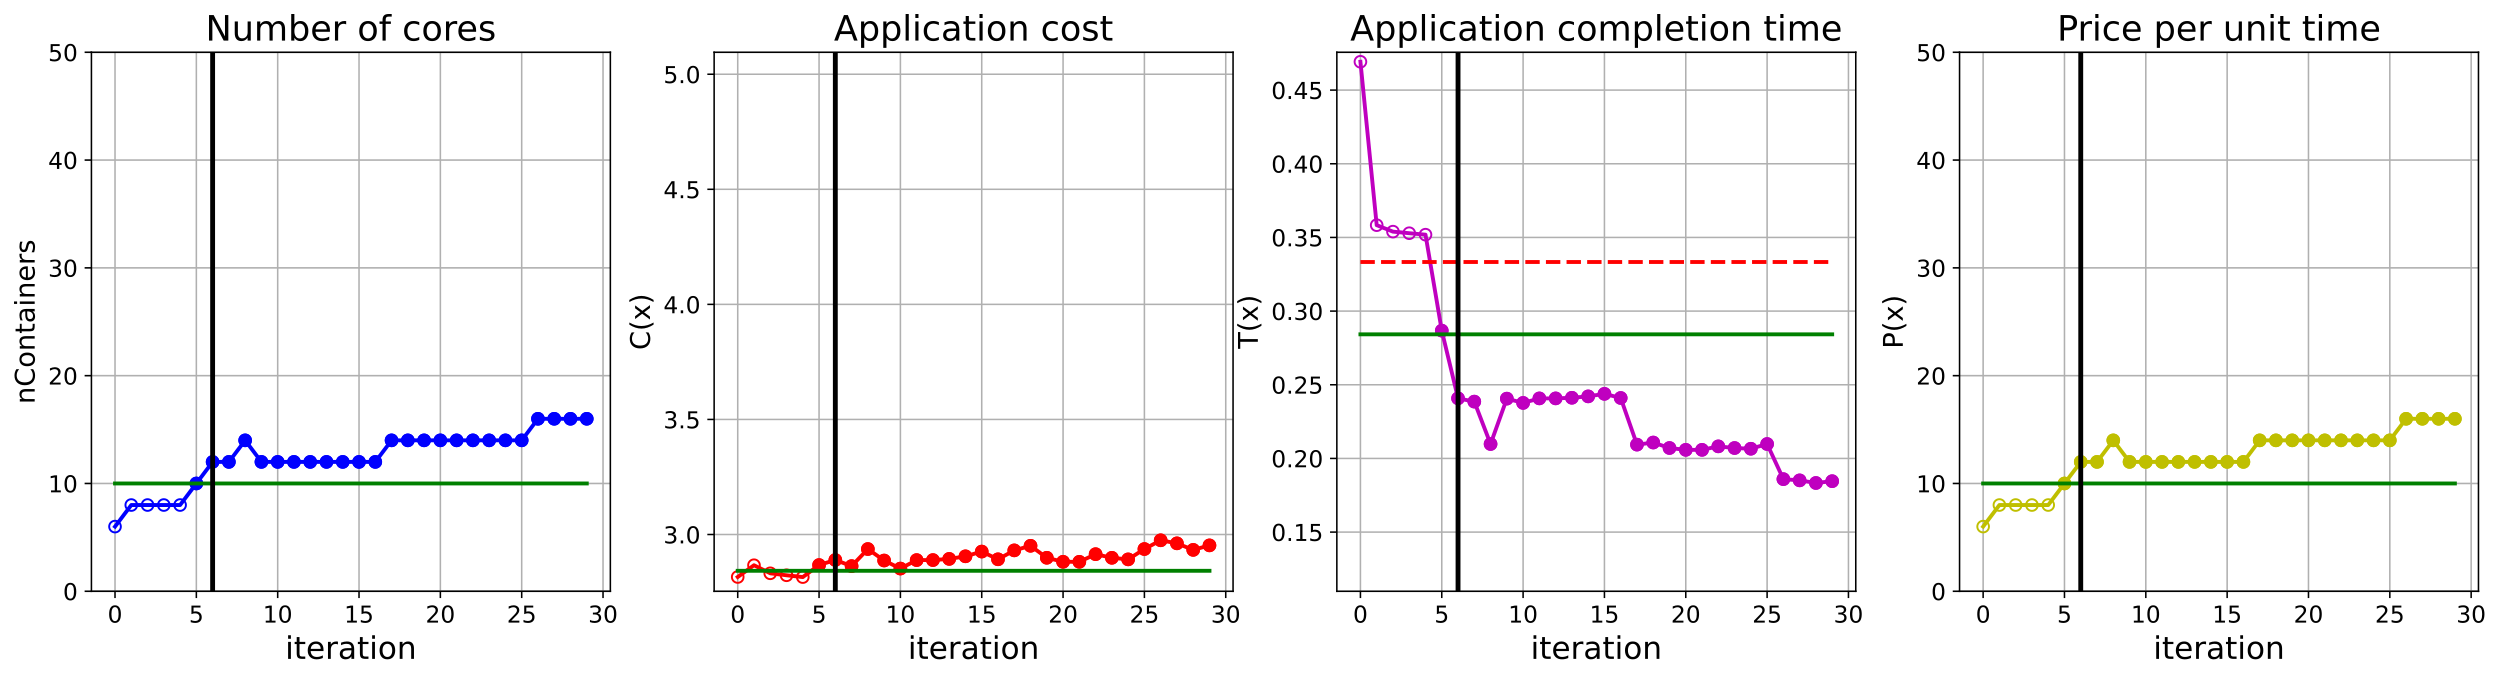 <?xml version="1.0" encoding="utf-8" standalone="no"?>
<!DOCTYPE svg PUBLIC "-//W3C//DTD SVG 1.1//EN"
  "http://www.w3.org/Graphics/SVG/1.1/DTD/svg11.dtd">
<!-- Created with matplotlib (https://matplotlib.org/) -->
<svg height="349.376pt" version="1.1" viewBox="0 0 1285.69 349.376" width="1285.69pt" xmlns="http://www.w3.org/2000/svg" xmlns:xlink="http://www.w3.org/1999/xlink">
 <defs>
  <style type="text/css">
*{stroke-linecap:butt;stroke-linejoin:round;}
  </style>
 </defs>
 <g id="figure_1">
  <g id="patch_1">
   <path d="M 0 349.376 
L 1285.69 349.376 
L 1285.69 0 
L 0 0 
z
" style="fill:#ffffff;"/>
  </g>
  <g id="axes_1">
   <g id="patch_2">
    <path d="M 47.019 304.077 
L 313.889 304.077 
L 313.889 26.877 
L 47.019 26.877 
z
" style="fill:#ffffff;"/>
   </g>
   <g id="matplotlib.axis_1">
    <g id="xtick_1">
     <g id="line2d_1">
      <path clip-path="url(#p02a5afb95c)" d="M 59.15 304.077 
L 59.15 26.877 
" style="fill:none;stroke:#b0b0b0;stroke-linecap:square;stroke-width:0.8;"/>
     </g>
     <g id="line2d_2">
      <defs>
       <path d="M 0 0 
L 0 3.5 
" id="m558b90c665" style="stroke:#000000;stroke-width:0.8;"/>
      </defs>
      <g>
       <use style="stroke:#000000;stroke-width:0.8;" x="59.15" xlink:href="#m558b90c665" y="304.077"/>
      </g>
     </g>
     <g id="text_1">
      <!-- 0 -->
      <defs>
       <path d="M 31.781 66.406 
Q 24.172 66.406 20.328 58.906 
Q 16.5 51.422 16.5 36.375 
Q 16.5 21.391 20.328 13.891 
Q 24.172 6.391 31.781 6.391 
Q 39.453 6.391 43.281 13.891 
Q 47.125 21.391 47.125 36.375 
Q 47.125 51.422 43.281 58.906 
Q 39.453 66.406 31.781 66.406 
z
M 31.781 74.219 
Q 44.047 74.219 50.516 64.516 
Q 56.984 54.828 56.984 36.375 
Q 56.984 17.969 50.516 8.266 
Q 44.047 -1.422 31.781 -1.422 
Q 19.531 -1.422 13.062 8.266 
Q 6.594 17.969 6.594 36.375 
Q 6.594 54.828 13.062 64.516 
Q 19.531 74.219 31.781 74.219 
z
" id="DejaVuSans-48"/>
      </defs>
      <g transform="translate(55.332 320.195)scale(0.12 -0.12)">
       <use xlink:href="#DejaVuSans-48"/>
      </g>
     </g>
    </g>
    <g id="xtick_2">
     <g id="line2d_3">
      <path clip-path="url(#p02a5afb95c)" d="M 100.979 304.077 
L 100.979 26.877 
" style="fill:none;stroke:#b0b0b0;stroke-linecap:square;stroke-width:0.8;"/>
     </g>
     <g id="line2d_4">
      <g>
       <use style="stroke:#000000;stroke-width:0.8;" x="100.979" xlink:href="#m558b90c665" y="304.077"/>
      </g>
     </g>
     <g id="text_2">
      <!-- 5 -->
      <defs>
       <path d="M 10.797 72.906 
L 49.516 72.906 
L 49.516 64.594 
L 19.828 64.594 
L 19.828 46.734 
Q 21.969 47.469 24.109 47.828 
Q 26.266 48.188 28.422 48.188 
Q 40.625 48.188 47.75 41.5 
Q 54.891 34.812 54.891 23.391 
Q 54.891 11.625 47.562 5.094 
Q 40.234 -1.422 26.906 -1.422 
Q 22.312 -1.422 17.547 -0.641 
Q 12.797 0.141 7.719 1.703 
L 7.719 11.625 
Q 12.109 9.234 16.797 8.062 
Q 21.484 6.891 26.703 6.891 
Q 35.156 6.891 40.078 11.328 
Q 45.016 15.766 45.016 23.391 
Q 45.016 31 40.078 35.438 
Q 35.156 39.891 26.703 39.891 
Q 22.75 39.891 18.812 39.016 
Q 14.891 38.141 10.797 36.281 
z
" id="DejaVuSans-53"/>
      </defs>
      <g transform="translate(97.161 320.195)scale(0.12 -0.12)">
       <use xlink:href="#DejaVuSans-53"/>
      </g>
     </g>
    </g>
    <g id="xtick_3">
     <g id="line2d_5">
      <path clip-path="url(#p02a5afb95c)" d="M 142.808 304.077 
L 142.808 26.877 
" style="fill:none;stroke:#b0b0b0;stroke-linecap:square;stroke-width:0.8;"/>
     </g>
     <g id="line2d_6">
      <g>
       <use style="stroke:#000000;stroke-width:0.8;" x="142.808" xlink:href="#m558b90c665" y="304.077"/>
      </g>
     </g>
     <g id="text_3">
      <!-- 10 -->
      <defs>
       <path d="M 12.406 8.297 
L 28.516 8.297 
L 28.516 63.922 
L 10.984 60.406 
L 10.984 69.391 
L 28.422 72.906 
L 38.281 72.906 
L 38.281 8.297 
L 54.391 8.297 
L 54.391 0 
L 12.406 0 
z
" id="DejaVuSans-49"/>
      </defs>
      <g transform="translate(135.173 320.195)scale(0.12 -0.12)">
       <use xlink:href="#DejaVuSans-49"/>
       <use x="63.623" xlink:href="#DejaVuSans-48"/>
      </g>
     </g>
    </g>
    <g id="xtick_4">
     <g id="line2d_7">
      <path clip-path="url(#p02a5afb95c)" d="M 184.637 304.077 
L 184.637 26.877 
" style="fill:none;stroke:#b0b0b0;stroke-linecap:square;stroke-width:0.8;"/>
     </g>
     <g id="line2d_8">
      <g>
       <use style="stroke:#000000;stroke-width:0.8;" x="184.637" xlink:href="#m558b90c665" y="304.077"/>
      </g>
     </g>
     <g id="text_4">
      <!-- 15 -->
      <g transform="translate(177.002 320.195)scale(0.12 -0.12)">
       <use xlink:href="#DejaVuSans-49"/>
       <use x="63.623" xlink:href="#DejaVuSans-53"/>
      </g>
     </g>
    </g>
    <g id="xtick_5">
     <g id="line2d_9">
      <path clip-path="url(#p02a5afb95c)" d="M 226.466 304.077 
L 226.466 26.877 
" style="fill:none;stroke:#b0b0b0;stroke-linecap:square;stroke-width:0.8;"/>
     </g>
     <g id="line2d_10">
      <g>
       <use style="stroke:#000000;stroke-width:0.8;" x="226.466" xlink:href="#m558b90c665" y="304.077"/>
      </g>
     </g>
     <g id="text_5">
      <!-- 20 -->
      <defs>
       <path d="M 19.188 8.297 
L 53.609 8.297 
L 53.609 0 
L 7.328 0 
L 7.328 8.297 
Q 12.938 14.109 22.625 23.891 
Q 32.328 33.688 34.812 36.531 
Q 39.547 41.844 41.422 45.531 
Q 43.312 49.219 43.312 52.781 
Q 43.312 58.594 39.234 62.25 
Q 35.156 65.922 28.609 65.922 
Q 23.969 65.922 18.812 64.312 
Q 13.672 62.703 7.812 59.422 
L 7.812 69.391 
Q 13.766 71.781 18.938 73 
Q 24.125 74.219 28.422 74.219 
Q 39.75 74.219 46.484 68.547 
Q 53.219 62.891 53.219 53.422 
Q 53.219 48.922 51.531 44.891 
Q 49.859 40.875 45.406 35.406 
Q 44.188 33.984 37.641 27.219 
Q 31.109 20.453 19.188 8.297 
z
" id="DejaVuSans-50"/>
      </defs>
      <g transform="translate(218.831 320.195)scale(0.12 -0.12)">
       <use xlink:href="#DejaVuSans-50"/>
       <use x="63.623" xlink:href="#DejaVuSans-48"/>
      </g>
     </g>
    </g>
    <g id="xtick_6">
     <g id="line2d_11">
      <path clip-path="url(#p02a5afb95c)" d="M 268.295 304.077 
L 268.295 26.877 
" style="fill:none;stroke:#b0b0b0;stroke-linecap:square;stroke-width:0.8;"/>
     </g>
     <g id="line2d_12">
      <g>
       <use style="stroke:#000000;stroke-width:0.8;" x="268.295" xlink:href="#m558b90c665" y="304.077"/>
      </g>
     </g>
     <g id="text_6">
      <!-- 25 -->
      <g transform="translate(260.66 320.195)scale(0.12 -0.12)">
       <use xlink:href="#DejaVuSans-50"/>
       <use x="63.623" xlink:href="#DejaVuSans-53"/>
      </g>
     </g>
    </g>
    <g id="xtick_7">
     <g id="line2d_13">
      <path clip-path="url(#p02a5afb95c)" d="M 310.124 304.077 
L 310.124 26.877 
" style="fill:none;stroke:#b0b0b0;stroke-linecap:square;stroke-width:0.8;"/>
     </g>
     <g id="line2d_14">
      <g>
       <use style="stroke:#000000;stroke-width:0.8;" x="310.124" xlink:href="#m558b90c665" y="304.077"/>
      </g>
     </g>
     <g id="text_7">
      <!-- 30 -->
      <defs>
       <path d="M 40.578 39.312 
Q 47.656 37.797 51.625 33 
Q 55.609 28.219 55.609 21.188 
Q 55.609 10.406 48.188 4.484 
Q 40.766 -1.422 27.094 -1.422 
Q 22.516 -1.422 17.656 -0.516 
Q 12.797 0.391 7.625 2.203 
L 7.625 11.719 
Q 11.719 9.328 16.594 8.109 
Q 21.484 6.891 26.812 6.891 
Q 36.078 6.891 40.938 10.547 
Q 45.797 14.203 45.797 21.188 
Q 45.797 27.641 41.281 31.266 
Q 36.766 34.906 28.719 34.906 
L 20.219 34.906 
L 20.219 43.016 
L 29.109 43.016 
Q 36.375 43.016 40.234 45.922 
Q 44.094 48.828 44.094 54.297 
Q 44.094 59.906 40.109 62.906 
Q 36.141 65.922 28.719 65.922 
Q 24.656 65.922 20.016 65.031 
Q 15.375 64.156 9.812 62.312 
L 9.812 71.094 
Q 15.438 72.656 20.344 73.438 
Q 25.25 74.219 29.594 74.219 
Q 40.828 74.219 47.359 69.109 
Q 53.906 64.016 53.906 55.328 
Q 53.906 49.266 50.438 45.094 
Q 46.969 40.922 40.578 39.312 
z
" id="DejaVuSans-51"/>
      </defs>
      <g transform="translate(302.489 320.195)scale(0.12 -0.12)">
       <use xlink:href="#DejaVuSans-51"/>
       <use x="63.623" xlink:href="#DejaVuSans-48"/>
      </g>
     </g>
    </g>
    <g id="text_8">
     <!-- iteration -->
     <defs>
      <path d="M 9.422 54.688 
L 18.406 54.688 
L 18.406 0 
L 9.422 0 
z
M 9.422 75.984 
L 18.406 75.984 
L 18.406 64.594 
L 9.422 64.594 
z
" id="DejaVuSans-105"/>
      <path d="M 18.312 70.219 
L 18.312 54.688 
L 36.812 54.688 
L 36.812 47.703 
L 18.312 47.703 
L 18.312 18.016 
Q 18.312 11.328 20.141 9.422 
Q 21.969 7.516 27.594 7.516 
L 36.812 7.516 
L 36.812 0 
L 27.594 0 
Q 17.188 0 13.234 3.875 
Q 9.281 7.766 9.281 18.016 
L 9.281 47.703 
L 2.688 47.703 
L 2.688 54.688 
L 9.281 54.688 
L 9.281 70.219 
z
" id="DejaVuSans-116"/>
      <path d="M 56.203 29.594 
L 56.203 25.203 
L 14.891 25.203 
Q 15.484 15.922 20.484 11.062 
Q 25.484 6.203 34.422 6.203 
Q 39.594 6.203 44.453 7.469 
Q 49.312 8.734 54.109 11.281 
L 54.109 2.781 
Q 49.266 0.734 44.188 -0.344 
Q 39.109 -1.422 33.891 -1.422 
Q 20.797 -1.422 13.156 6.188 
Q 5.516 13.812 5.516 26.812 
Q 5.516 40.234 12.766 48.109 
Q 20.016 56 32.328 56 
Q 43.359 56 49.781 48.891 
Q 56.203 41.797 56.203 29.594 
z
M 47.219 32.234 
Q 47.125 39.594 43.094 43.984 
Q 39.062 48.391 32.422 48.391 
Q 24.906 48.391 20.391 44.141 
Q 15.875 39.891 15.188 32.172 
z
" id="DejaVuSans-101"/>
      <path d="M 41.109 46.297 
Q 39.594 47.172 37.812 47.578 
Q 36.031 48 33.891 48 
Q 26.266 48 22.188 43.047 
Q 18.109 38.094 18.109 28.812 
L 18.109 0 
L 9.078 0 
L 9.078 54.688 
L 18.109 54.688 
L 18.109 46.188 
Q 20.953 51.172 25.484 53.578 
Q 30.031 56 36.531 56 
Q 37.453 56 38.578 55.875 
Q 39.703 55.766 41.062 55.516 
z
" id="DejaVuSans-114"/>
      <path d="M 34.281 27.484 
Q 23.391 27.484 19.188 25 
Q 14.984 22.516 14.984 16.5 
Q 14.984 11.719 18.141 8.906 
Q 21.297 6.109 26.703 6.109 
Q 34.188 6.109 38.703 11.406 
Q 43.219 16.703 43.219 25.484 
L 43.219 27.484 
z
M 52.203 31.203 
L 52.203 0 
L 43.219 0 
L 43.219 8.297 
Q 40.141 3.328 35.547 0.953 
Q 30.953 -1.422 24.312 -1.422 
Q 15.922 -1.422 10.953 3.297 
Q 6 8.016 6 15.922 
Q 6 25.141 12.172 29.828 
Q 18.359 34.516 30.609 34.516 
L 43.219 34.516 
L 43.219 35.406 
Q 43.219 41.609 39.141 45 
Q 35.062 48.391 27.688 48.391 
Q 23 48.391 18.547 47.266 
Q 14.109 46.141 10.016 43.891 
L 10.016 52.203 
Q 14.938 54.109 19.578 55.047 
Q 24.219 56 28.609 56 
Q 40.484 56 46.344 49.844 
Q 52.203 43.703 52.203 31.203 
z
" id="DejaVuSans-97"/>
      <path d="M 30.609 48.391 
Q 23.391 48.391 19.188 42.75 
Q 14.984 37.109 14.984 27.297 
Q 14.984 17.484 19.156 11.844 
Q 23.344 6.203 30.609 6.203 
Q 37.797 6.203 41.984 11.859 
Q 46.188 17.531 46.188 27.297 
Q 46.188 37.016 41.984 42.703 
Q 37.797 48.391 30.609 48.391 
z
M 30.609 56 
Q 42.328 56 49.016 48.375 
Q 55.719 40.766 55.719 27.297 
Q 55.719 13.875 49.016 6.219 
Q 42.328 -1.422 30.609 -1.422 
Q 18.844 -1.422 12.172 6.219 
Q 5.516 13.875 5.516 27.297 
Q 5.516 40.766 12.172 48.375 
Q 18.844 56 30.609 56 
z
" id="DejaVuSans-111"/>
      <path d="M 54.891 33.016 
L 54.891 0 
L 45.906 0 
L 45.906 32.719 
Q 45.906 40.484 42.875 44.328 
Q 39.844 48.188 33.797 48.188 
Q 26.516 48.188 22.312 43.547 
Q 18.109 38.922 18.109 30.906 
L 18.109 0 
L 9.078 0 
L 9.078 54.688 
L 18.109 54.688 
L 18.109 46.188 
Q 21.344 51.125 25.703 53.562 
Q 30.078 56 35.797 56 
Q 45.219 56 50.047 50.172 
Q 54.891 44.344 54.891 33.016 
z
" id="DejaVuSans-110"/>
     </defs>
     <g transform="translate(146.658 338.848)scale(0.16 -0.16)">
      <use xlink:href="#DejaVuSans-105"/>
      <use x="27.783" xlink:href="#DejaVuSans-116"/>
      <use x="66.992" xlink:href="#DejaVuSans-101"/>
      <use x="128.516" xlink:href="#DejaVuSans-114"/>
      <use x="169.629" xlink:href="#DejaVuSans-97"/>
      <use x="230.908" xlink:href="#DejaVuSans-116"/>
      <use x="270.117" xlink:href="#DejaVuSans-105"/>
      <use x="297.9" xlink:href="#DejaVuSans-111"/>
      <use x="359.082" xlink:href="#DejaVuSans-110"/>
     </g>
    </g>
   </g>
   <g id="matplotlib.axis_2">
    <g id="ytick_1">
     <g id="line2d_15">
      <path clip-path="url(#p02a5afb95c)" d="M 47.019 304.077 
L 313.889 304.077 
" style="fill:none;stroke:#b0b0b0;stroke-linecap:square;stroke-width:0.8;"/>
     </g>
     <g id="line2d_16">
      <defs>
       <path d="M 0 0 
L -3.5 0 
" id="m116c3d8d9c" style="stroke:#000000;stroke-width:0.8;"/>
      </defs>
      <g>
       <use style="stroke:#000000;stroke-width:0.8;" x="47.019" xlink:href="#m116c3d8d9c" y="304.077"/>
      </g>
     </g>
     <g id="text_9">
      <!-- 0 -->
      <g transform="translate(32.384 308.636)scale(0.12 -0.12)">
       <use xlink:href="#DejaVuSans-48"/>
      </g>
     </g>
    </g>
    <g id="ytick_2">
     <g id="line2d_17">
      <path clip-path="url(#p02a5afb95c)" d="M 47.019 248.637 
L 313.889 248.637 
" style="fill:none;stroke:#b0b0b0;stroke-linecap:square;stroke-width:0.8;"/>
     </g>
     <g id="line2d_18">
      <g>
       <use style="stroke:#000000;stroke-width:0.8;" x="47.019" xlink:href="#m116c3d8d9c" y="248.637"/>
      </g>
     </g>
     <g id="text_10">
      <!-- 10 -->
      <g transform="translate(24.749 253.196)scale(0.12 -0.12)">
       <use xlink:href="#DejaVuSans-49"/>
       <use x="63.623" xlink:href="#DejaVuSans-48"/>
      </g>
     </g>
    </g>
    <g id="ytick_3">
     <g id="line2d_19">
      <path clip-path="url(#p02a5afb95c)" d="M 47.019 193.197 
L 313.889 193.197 
" style="fill:none;stroke:#b0b0b0;stroke-linecap:square;stroke-width:0.8;"/>
     </g>
     <g id="line2d_20">
      <g>
       <use style="stroke:#000000;stroke-width:0.8;" x="47.019" xlink:href="#m116c3d8d9c" y="193.197"/>
      </g>
     </g>
     <g id="text_11">
      <!-- 20 -->
      <g transform="translate(24.749 197.756)scale(0.12 -0.12)">
       <use xlink:href="#DejaVuSans-50"/>
       <use x="63.623" xlink:href="#DejaVuSans-48"/>
      </g>
     </g>
    </g>
    <g id="ytick_4">
     <g id="line2d_21">
      <path clip-path="url(#p02a5afb95c)" d="M 47.019 137.757 
L 313.889 137.757 
" style="fill:none;stroke:#b0b0b0;stroke-linecap:square;stroke-width:0.8;"/>
     </g>
     <g id="line2d_22">
      <g>
       <use style="stroke:#000000;stroke-width:0.8;" x="47.019" xlink:href="#m116c3d8d9c" y="137.757"/>
      </g>
     </g>
     <g id="text_12">
      <!-- 30 -->
      <g transform="translate(24.749 142.316)scale(0.12 -0.12)">
       <use xlink:href="#DejaVuSans-51"/>
       <use x="63.623" xlink:href="#DejaVuSans-48"/>
      </g>
     </g>
    </g>
    <g id="ytick_5">
     <g id="line2d_23">
      <path clip-path="url(#p02a5afb95c)" d="M 47.019 82.317 
L 313.889 82.317 
" style="fill:none;stroke:#b0b0b0;stroke-linecap:square;stroke-width:0.8;"/>
     </g>
     <g id="line2d_24">
      <g>
       <use style="stroke:#000000;stroke-width:0.8;" x="47.019" xlink:href="#m116c3d8d9c" y="82.317"/>
      </g>
     </g>
     <g id="text_13">
      <!-- 40 -->
      <defs>
       <path d="M 37.797 64.312 
L 12.891 25.391 
L 37.797 25.391 
z
M 35.203 72.906 
L 47.609 72.906 
L 47.609 25.391 
L 58.016 25.391 
L 58.016 17.188 
L 47.609 17.188 
L 47.609 0 
L 37.797 0 
L 37.797 17.188 
L 4.891 17.188 
L 4.891 26.703 
z
" id="DejaVuSans-52"/>
      </defs>
      <g transform="translate(24.749 86.876)scale(0.12 -0.12)">
       <use xlink:href="#DejaVuSans-52"/>
       <use x="63.623" xlink:href="#DejaVuSans-48"/>
      </g>
     </g>
    </g>
    <g id="ytick_6">
     <g id="line2d_25">
      <path clip-path="url(#p02a5afb95c)" d="M 47.019 26.877 
L 313.889 26.877 
" style="fill:none;stroke:#b0b0b0;stroke-linecap:square;stroke-width:0.8;"/>
     </g>
     <g id="line2d_26">
      <g>
       <use style="stroke:#000000;stroke-width:0.8;" x="47.019" xlink:href="#m116c3d8d9c" y="26.877"/>
      </g>
     </g>
     <g id="text_14">
      <!-- 50 -->
      <g transform="translate(24.749 31.436)scale(0.12 -0.12)">
       <use xlink:href="#DejaVuSans-53"/>
       <use x="63.623" xlink:href="#DejaVuSans-48"/>
      </g>
     </g>
    </g>
    <g id="text_15">
     <!-- nContainers -->
     <defs>
      <path d="M 64.406 67.281 
L 64.406 56.891 
Q 59.422 61.531 53.781 63.812 
Q 48.141 66.109 41.797 66.109 
Q 29.297 66.109 22.656 58.469 
Q 16.016 50.828 16.016 36.375 
Q 16.016 21.969 22.656 14.328 
Q 29.297 6.688 41.797 6.688 
Q 48.141 6.688 53.781 8.984 
Q 59.422 11.281 64.406 15.922 
L 64.406 5.609 
Q 59.234 2.094 53.438 0.328 
Q 47.656 -1.422 41.219 -1.422 
Q 24.656 -1.422 15.125 8.703 
Q 5.609 18.844 5.609 36.375 
Q 5.609 53.953 15.125 64.078 
Q 24.656 74.219 41.219 74.219 
Q 47.75 74.219 53.531 72.484 
Q 59.328 70.75 64.406 67.281 
z
" id="DejaVuSans-67"/>
      <path d="M 44.281 53.078 
L 44.281 44.578 
Q 40.484 46.531 36.375 47.5 
Q 32.281 48.484 27.875 48.484 
Q 21.188 48.484 17.844 46.438 
Q 14.5 44.391 14.5 40.281 
Q 14.5 37.156 16.891 35.375 
Q 19.281 33.594 26.516 31.984 
L 29.594 31.297 
Q 39.156 29.25 43.188 25.516 
Q 47.219 21.781 47.219 15.094 
Q 47.219 7.469 41.188 3.016 
Q 35.156 -1.422 24.609 -1.422 
Q 20.219 -1.422 15.453 -0.562 
Q 10.688 0.297 5.422 2 
L 5.422 11.281 
Q 10.406 8.688 15.234 7.391 
Q 20.062 6.109 24.812 6.109 
Q 31.156 6.109 34.562 8.281 
Q 37.984 10.453 37.984 14.406 
Q 37.984 18.062 35.516 20.016 
Q 33.062 21.969 24.703 23.781 
L 21.578 24.516 
Q 13.234 26.266 9.516 29.906 
Q 5.812 33.547 5.812 39.891 
Q 5.812 47.609 11.281 51.797 
Q 16.75 56 26.812 56 
Q 31.781 56 36.172 55.266 
Q 40.578 54.547 44.281 53.078 
z
" id="DejaVuSans-115"/>
     </defs>
     <g transform="translate(17.838 207.767)rotate(-90)scale(0.14 -0.14)">
      <use xlink:href="#DejaVuSans-110"/>
      <use x="63.379" xlink:href="#DejaVuSans-67"/>
      <use x="133.203" xlink:href="#DejaVuSans-111"/>
      <use x="194.385" xlink:href="#DejaVuSans-110"/>
      <use x="257.764" xlink:href="#DejaVuSans-116"/>
      <use x="296.973" xlink:href="#DejaVuSans-97"/>
      <use x="358.252" xlink:href="#DejaVuSans-105"/>
      <use x="386.035" xlink:href="#DejaVuSans-110"/>
      <use x="449.414" xlink:href="#DejaVuSans-101"/>
      <use x="510.938" xlink:href="#DejaVuSans-114"/>
      <use x="552.051" xlink:href="#DejaVuSans-115"/>
     </g>
    </g>
   </g>
   <g id="line2d_27">
    <path clip-path="url(#p02a5afb95c)" d="M 59.15 270.813 
L 67.516 259.725 
L 75.881 259.725 
L 84.247 259.725 
L 92.613 259.725 
L 100.979 248.637 
L 109.345 237.549 
L 117.711 237.549 
L 126.076 226.461 
L 134.442 237.549 
L 142.808 237.549 
L 151.174 237.549 
L 159.54 237.549 
L 167.905 237.549 
L 176.271 237.549 
L 184.637 237.549 
L 193.003 237.549 
L 201.369 226.461 
L 209.735 226.461 
L 218.1 226.461 
L 226.466 226.461 
L 234.832 226.461 
L 243.198 226.461 
L 251.564 226.461 
L 259.929 226.461 
L 268.295 226.461 
L 276.661 215.373 
L 285.027 215.373 
L 293.393 215.373 
L 301.759 215.373 
" style="fill:none;stroke:#0000ff;stroke-linecap:square;stroke-width:2;"/>
    <defs>
     <path d="M 0 3 
C 0.796 3 1.559 2.684 2.121 2.121 
C 2.684 1.559 3 0.796 3 0 
C 3 -0.796 2.684 -1.559 2.121 -2.121 
C 1.559 -2.684 0.796 -3 0 -3 
C -0.796 -3 -1.559 -2.684 -2.121 -2.121 
C -2.684 -1.559 -3 -0.796 -3 0 
C -3 0.796 -2.684 1.559 -2.121 2.121 
C -1.559 2.684 -0.796 3 0 3 
z
" id="ma47a0bfa79" style="stroke:#0000ff;"/>
    </defs>
    <g clip-path="url(#p02a5afb95c)">
     <use style="fill-opacity:0;stroke:#0000ff;" x="59.15" xlink:href="#ma47a0bfa79" y="270.813"/>
     <use style="fill-opacity:0;stroke:#0000ff;" x="67.516" xlink:href="#ma47a0bfa79" y="259.725"/>
     <use style="fill-opacity:0;stroke:#0000ff;" x="75.881" xlink:href="#ma47a0bfa79" y="259.725"/>
     <use style="fill-opacity:0;stroke:#0000ff;" x="84.247" xlink:href="#ma47a0bfa79" y="259.725"/>
     <use style="fill-opacity:0;stroke:#0000ff;" x="92.613" xlink:href="#ma47a0bfa79" y="259.725"/>
     <use style="fill-opacity:0;stroke:#0000ff;" x="100.979" xlink:href="#ma47a0bfa79" y="248.637"/>
     <use style="fill-opacity:0;stroke:#0000ff;" x="109.345" xlink:href="#ma47a0bfa79" y="237.549"/>
     <use style="fill-opacity:0;stroke:#0000ff;" x="117.711" xlink:href="#ma47a0bfa79" y="237.549"/>
     <use style="fill-opacity:0;stroke:#0000ff;" x="126.076" xlink:href="#ma47a0bfa79" y="226.461"/>
     <use style="fill-opacity:0;stroke:#0000ff;" x="134.442" xlink:href="#ma47a0bfa79" y="237.549"/>
     <use style="fill-opacity:0;stroke:#0000ff;" x="142.808" xlink:href="#ma47a0bfa79" y="237.549"/>
     <use style="fill-opacity:0;stroke:#0000ff;" x="151.174" xlink:href="#ma47a0bfa79" y="237.549"/>
     <use style="fill-opacity:0;stroke:#0000ff;" x="159.54" xlink:href="#ma47a0bfa79" y="237.549"/>
     <use style="fill-opacity:0;stroke:#0000ff;" x="167.905" xlink:href="#ma47a0bfa79" y="237.549"/>
     <use style="fill-opacity:0;stroke:#0000ff;" x="176.271" xlink:href="#ma47a0bfa79" y="237.549"/>
     <use style="fill-opacity:0;stroke:#0000ff;" x="184.637" xlink:href="#ma47a0bfa79" y="237.549"/>
     <use style="fill-opacity:0;stroke:#0000ff;" x="193.003" xlink:href="#ma47a0bfa79" y="237.549"/>
     <use style="fill-opacity:0;stroke:#0000ff;" x="201.369" xlink:href="#ma47a0bfa79" y="226.461"/>
     <use style="fill-opacity:0;stroke:#0000ff;" x="209.735" xlink:href="#ma47a0bfa79" y="226.461"/>
     <use style="fill-opacity:0;stroke:#0000ff;" x="218.1" xlink:href="#ma47a0bfa79" y="226.461"/>
     <use style="fill-opacity:0;stroke:#0000ff;" x="226.466" xlink:href="#ma47a0bfa79" y="226.461"/>
     <use style="fill-opacity:0;stroke:#0000ff;" x="234.832" xlink:href="#ma47a0bfa79" y="226.461"/>
     <use style="fill-opacity:0;stroke:#0000ff;" x="243.198" xlink:href="#ma47a0bfa79" y="226.461"/>
     <use style="fill-opacity:0;stroke:#0000ff;" x="251.564" xlink:href="#ma47a0bfa79" y="226.461"/>
     <use style="fill-opacity:0;stroke:#0000ff;" x="259.929" xlink:href="#ma47a0bfa79" y="226.461"/>
     <use style="fill-opacity:0;stroke:#0000ff;" x="268.295" xlink:href="#ma47a0bfa79" y="226.461"/>
     <use style="fill-opacity:0;stroke:#0000ff;" x="276.661" xlink:href="#ma47a0bfa79" y="215.373"/>
     <use style="fill-opacity:0;stroke:#0000ff;" x="285.027" xlink:href="#ma47a0bfa79" y="215.373"/>
     <use style="fill-opacity:0;stroke:#0000ff;" x="293.393" xlink:href="#ma47a0bfa79" y="215.373"/>
     <use style="fill-opacity:0;stroke:#0000ff;" x="301.759" xlink:href="#ma47a0bfa79" y="215.373"/>
    </g>
   </g>
   <g id="line2d_28">
    <defs>
     <path d="M 0 3 
C 0.796 3 1.559 2.684 2.121 2.121 
C 2.684 1.559 3 0.796 3 0 
C 3 -0.796 2.684 -1.559 2.121 -2.121 
C 1.559 -2.684 0.796 -3 0 -3 
C -0.796 -3 -1.559 -2.684 -2.121 -2.121 
C -2.684 -1.559 -3 -0.796 -3 0 
C -3 0.796 -2.684 1.559 -2.121 2.121 
C -1.559 2.684 -0.796 3 0 3 
z
" id="m955999a56c" style="stroke:#0000ff;"/>
    </defs>
    <g clip-path="url(#p02a5afb95c)">
     <use style="fill:#0000ff;stroke:#0000ff;" x="100.979" xlink:href="#m955999a56c" y="248.637"/>
    </g>
   </g>
   <g id="line2d_29">
    <g clip-path="url(#p02a5afb95c)">
     <use style="fill:#0000ff;stroke:#0000ff;" x="109.345" xlink:href="#m955999a56c" y="237.549"/>
    </g>
   </g>
   <g id="line2d_30">
    <g clip-path="url(#p02a5afb95c)">
     <use style="fill:#0000ff;stroke:#0000ff;" x="117.711" xlink:href="#m955999a56c" y="237.549"/>
    </g>
   </g>
   <g id="line2d_31">
    <g clip-path="url(#p02a5afb95c)">
     <use style="fill:#0000ff;stroke:#0000ff;" x="126.076" xlink:href="#m955999a56c" y="226.461"/>
    </g>
   </g>
   <g id="line2d_32">
    <g clip-path="url(#p02a5afb95c)">
     <use style="fill:#0000ff;stroke:#0000ff;" x="134.442" xlink:href="#m955999a56c" y="237.549"/>
    </g>
   </g>
   <g id="line2d_33">
    <g clip-path="url(#p02a5afb95c)">
     <use style="fill:#0000ff;stroke:#0000ff;" x="142.808" xlink:href="#m955999a56c" y="237.549"/>
    </g>
   </g>
   <g id="line2d_34">
    <g clip-path="url(#p02a5afb95c)">
     <use style="fill:#0000ff;stroke:#0000ff;" x="151.174" xlink:href="#m955999a56c" y="237.549"/>
    </g>
   </g>
   <g id="line2d_35">
    <g clip-path="url(#p02a5afb95c)">
     <use style="fill:#0000ff;stroke:#0000ff;" x="159.54" xlink:href="#m955999a56c" y="237.549"/>
    </g>
   </g>
   <g id="line2d_36">
    <g clip-path="url(#p02a5afb95c)">
     <use style="fill:#0000ff;stroke:#0000ff;" x="167.905" xlink:href="#m955999a56c" y="237.549"/>
    </g>
   </g>
   <g id="line2d_37">
    <g clip-path="url(#p02a5afb95c)">
     <use style="fill:#0000ff;stroke:#0000ff;" x="176.271" xlink:href="#m955999a56c" y="237.549"/>
    </g>
   </g>
   <g id="line2d_38">
    <g clip-path="url(#p02a5afb95c)">
     <use style="fill:#0000ff;stroke:#0000ff;" x="184.637" xlink:href="#m955999a56c" y="237.549"/>
    </g>
   </g>
   <g id="line2d_39">
    <g clip-path="url(#p02a5afb95c)">
     <use style="fill:#0000ff;stroke:#0000ff;" x="193.003" xlink:href="#m955999a56c" y="237.549"/>
    </g>
   </g>
   <g id="line2d_40">
    <g clip-path="url(#p02a5afb95c)">
     <use style="fill:#0000ff;stroke:#0000ff;" x="201.369" xlink:href="#m955999a56c" y="226.461"/>
    </g>
   </g>
   <g id="line2d_41">
    <g clip-path="url(#p02a5afb95c)">
     <use style="fill:#0000ff;stroke:#0000ff;" x="209.735" xlink:href="#m955999a56c" y="226.461"/>
    </g>
   </g>
   <g id="line2d_42">
    <g clip-path="url(#p02a5afb95c)">
     <use style="fill:#0000ff;stroke:#0000ff;" x="218.1" xlink:href="#m955999a56c" y="226.461"/>
    </g>
   </g>
   <g id="line2d_43">
    <g clip-path="url(#p02a5afb95c)">
     <use style="fill:#0000ff;stroke:#0000ff;" x="226.466" xlink:href="#m955999a56c" y="226.461"/>
    </g>
   </g>
   <g id="line2d_44">
    <g clip-path="url(#p02a5afb95c)">
     <use style="fill:#0000ff;stroke:#0000ff;" x="234.832" xlink:href="#m955999a56c" y="226.461"/>
    </g>
   </g>
   <g id="line2d_45">
    <g clip-path="url(#p02a5afb95c)">
     <use style="fill:#0000ff;stroke:#0000ff;" x="243.198" xlink:href="#m955999a56c" y="226.461"/>
    </g>
   </g>
   <g id="line2d_46">
    <g clip-path="url(#p02a5afb95c)">
     <use style="fill:#0000ff;stroke:#0000ff;" x="251.564" xlink:href="#m955999a56c" y="226.461"/>
    </g>
   </g>
   <g id="line2d_47">
    <g clip-path="url(#p02a5afb95c)">
     <use style="fill:#0000ff;stroke:#0000ff;" x="259.929" xlink:href="#m955999a56c" y="226.461"/>
    </g>
   </g>
   <g id="line2d_48">
    <g clip-path="url(#p02a5afb95c)">
     <use style="fill:#0000ff;stroke:#0000ff;" x="268.295" xlink:href="#m955999a56c" y="226.461"/>
    </g>
   </g>
   <g id="line2d_49">
    <g clip-path="url(#p02a5afb95c)">
     <use style="fill:#0000ff;stroke:#0000ff;" x="276.661" xlink:href="#m955999a56c" y="215.373"/>
    </g>
   </g>
   <g id="line2d_50">
    <g clip-path="url(#p02a5afb95c)">
     <use style="fill:#0000ff;stroke:#0000ff;" x="285.027" xlink:href="#m955999a56c" y="215.373"/>
    </g>
   </g>
   <g id="line2d_51">
    <g clip-path="url(#p02a5afb95c)">
     <use style="fill:#0000ff;stroke:#0000ff;" x="293.393" xlink:href="#m955999a56c" y="215.373"/>
    </g>
   </g>
   <g id="line2d_52">
    <g clip-path="url(#p02a5afb95c)">
     <use style="fill:#0000ff;stroke:#0000ff;" x="301.759" xlink:href="#m955999a56c" y="215.373"/>
    </g>
   </g>
   <g id="line2d_53">
    <path clip-path="url(#p02a5afb95c)" d="M 59.15 248.637 
L 67.516 248.637 
L 75.881 248.637 
L 84.247 248.637 
L 92.613 248.637 
L 100.979 248.637 
L 109.345 248.637 
L 117.711 248.637 
L 126.076 248.637 
L 134.442 248.637 
L 142.808 248.637 
L 151.174 248.637 
L 159.54 248.637 
L 167.905 248.637 
L 176.271 248.637 
L 184.637 248.637 
L 193.003 248.637 
L 201.369 248.637 
L 209.735 248.637 
L 218.1 248.637 
L 226.466 248.637 
L 234.832 248.637 
L 243.198 248.637 
L 251.564 248.637 
L 259.929 248.637 
L 268.295 248.637 
L 276.661 248.637 
L 285.027 248.637 
L 293.393 248.637 
L 301.759 248.637 
" style="fill:none;stroke:#008000;stroke-linecap:square;stroke-width:2;"/>
   </g>
   <g id="line2d_54">
    <path clip-path="url(#p02a5afb95c)" d="M 109.345 304.077 
L 109.345 26.877 
" style="fill:none;stroke:#000000;stroke-linecap:square;stroke-width:2.5;"/>
   </g>
   <g id="patch_3">
    <path d="M 47.019 304.077 
L 47.019 26.877 
" style="fill:none;stroke:#000000;stroke-linecap:square;stroke-linejoin:miter;stroke-width:0.8;"/>
   </g>
   <g id="patch_4">
    <path d="M 313.889 304.077 
L 313.889 26.877 
" style="fill:none;stroke:#000000;stroke-linecap:square;stroke-linejoin:miter;stroke-width:0.8;"/>
   </g>
   <g id="patch_5">
    <path d="M 47.019 304.077 
L 313.889 304.077 
" style="fill:none;stroke:#000000;stroke-linecap:square;stroke-linejoin:miter;stroke-width:0.8;"/>
   </g>
   <g id="patch_6">
    <path d="M 47.019 26.877 
L 313.889 26.877 
" style="fill:none;stroke:#000000;stroke-linecap:square;stroke-linejoin:miter;stroke-width:0.8;"/>
   </g>
   <g id="text_16">
    <!-- Number of cores -->
    <defs>
     <path d="M 9.812 72.906 
L 23.094 72.906 
L 55.422 11.922 
L 55.422 72.906 
L 64.984 72.906 
L 64.984 0 
L 51.703 0 
L 19.391 60.984 
L 19.391 0 
L 9.812 0 
z
" id="DejaVuSans-78"/>
     <path d="M 8.5 21.578 
L 8.5 54.688 
L 17.484 54.688 
L 17.484 21.922 
Q 17.484 14.156 20.5 10.266 
Q 23.531 6.391 29.594 6.391 
Q 36.859 6.391 41.078 11.031 
Q 45.312 15.672 45.312 23.688 
L 45.312 54.688 
L 54.297 54.688 
L 54.297 0 
L 45.312 0 
L 45.312 8.406 
Q 42.047 3.422 37.719 1 
Q 33.406 -1.422 27.688 -1.422 
Q 18.266 -1.422 13.375 4.438 
Q 8.5 10.297 8.5 21.578 
z
M 31.109 56 
z
" id="DejaVuSans-117"/>
     <path d="M 52 44.188 
Q 55.375 50.25 60.062 53.125 
Q 64.75 56 71.094 56 
Q 79.641 56 84.281 50.016 
Q 88.922 44.047 88.922 33.016 
L 88.922 0 
L 79.891 0 
L 79.891 32.719 
Q 79.891 40.578 77.094 44.375 
Q 74.312 48.188 68.609 48.188 
Q 61.625 48.188 57.562 43.547 
Q 53.516 38.922 53.516 30.906 
L 53.516 0 
L 44.484 0 
L 44.484 32.719 
Q 44.484 40.625 41.703 44.406 
Q 38.922 48.188 33.109 48.188 
Q 26.219 48.188 22.156 43.531 
Q 18.109 38.875 18.109 30.906 
L 18.109 0 
L 9.078 0 
L 9.078 54.688 
L 18.109 54.688 
L 18.109 46.188 
Q 21.188 51.219 25.484 53.609 
Q 29.781 56 35.688 56 
Q 41.656 56 45.828 52.969 
Q 50 49.953 52 44.188 
z
" id="DejaVuSans-109"/>
     <path d="M 48.688 27.297 
Q 48.688 37.203 44.609 42.844 
Q 40.531 48.484 33.406 48.484 
Q 26.266 48.484 22.188 42.844 
Q 18.109 37.203 18.109 27.297 
Q 18.109 17.391 22.188 11.75 
Q 26.266 6.109 33.406 6.109 
Q 40.531 6.109 44.609 11.75 
Q 48.688 17.391 48.688 27.297 
z
M 18.109 46.391 
Q 20.953 51.266 25.266 53.625 
Q 29.594 56 35.594 56 
Q 45.562 56 51.781 48.094 
Q 58.016 40.188 58.016 27.297 
Q 58.016 14.406 51.781 6.484 
Q 45.562 -1.422 35.594 -1.422 
Q 29.594 -1.422 25.266 0.953 
Q 20.953 3.328 18.109 8.203 
L 18.109 0 
L 9.078 0 
L 9.078 75.984 
L 18.109 75.984 
z
" id="DejaVuSans-98"/>
     <path id="DejaVuSans-32"/>
     <path d="M 37.109 75.984 
L 37.109 68.5 
L 28.516 68.5 
Q 23.688 68.5 21.797 66.547 
Q 19.922 64.594 19.922 59.516 
L 19.922 54.688 
L 34.719 54.688 
L 34.719 47.703 
L 19.922 47.703 
L 19.922 0 
L 10.891 0 
L 10.891 47.703 
L 2.297 47.703 
L 2.297 54.688 
L 10.891 54.688 
L 10.891 58.5 
Q 10.891 67.625 15.141 71.797 
Q 19.391 75.984 28.609 75.984 
z
" id="DejaVuSans-102"/>
     <path d="M 48.781 52.594 
L 48.781 44.188 
Q 44.969 46.297 41.141 47.344 
Q 37.312 48.391 33.406 48.391 
Q 24.656 48.391 19.812 42.844 
Q 14.984 37.312 14.984 27.297 
Q 14.984 17.281 19.812 11.734 
Q 24.656 6.203 33.406 6.203 
Q 37.312 6.203 41.141 7.25 
Q 44.969 8.297 48.781 10.406 
L 48.781 2.094 
Q 45.016 0.344 40.984 -0.531 
Q 36.969 -1.422 32.422 -1.422 
Q 20.062 -1.422 12.781 6.344 
Q 5.516 14.109 5.516 27.297 
Q 5.516 40.672 12.859 48.328 
Q 20.219 56 33.016 56 
Q 37.156 56 41.109 55.141 
Q 45.062 54.297 48.781 52.594 
z
" id="DejaVuSans-99"/>
    </defs>
    <g transform="translate(105.725 20.877)scale(0.18 -0.18)">
     <use xlink:href="#DejaVuSans-78"/>
     <use x="74.805" xlink:href="#DejaVuSans-117"/>
     <use x="138.184" xlink:href="#DejaVuSans-109"/>
     <use x="235.596" xlink:href="#DejaVuSans-98"/>
     <use x="299.072" xlink:href="#DejaVuSans-101"/>
     <use x="360.596" xlink:href="#DejaVuSans-114"/>
     <use x="401.709" xlink:href="#DejaVuSans-32"/>
     <use x="433.496" xlink:href="#DejaVuSans-111"/>
     <use x="494.678" xlink:href="#DejaVuSans-102"/>
     <use x="529.883" xlink:href="#DejaVuSans-32"/>
     <use x="561.67" xlink:href="#DejaVuSans-99"/>
     <use x="616.65" xlink:href="#DejaVuSans-111"/>
     <use x="677.832" xlink:href="#DejaVuSans-114"/>
     <use x="716.695" xlink:href="#DejaVuSans-101"/>
     <use x="778.219" xlink:href="#DejaVuSans-115"/>
    </g>
   </g>
  </g>
  <g id="axes_2">
   <g id="patch_7">
    <path d="M 367.263 304.077 
L 634.132 304.077 
L 634.132 26.877 
L 367.263 26.877 
z
" style="fill:#ffffff;"/>
   </g>
   <g id="matplotlib.axis_3">
    <g id="xtick_8">
     <g id="line2d_55">
      <path clip-path="url(#p6458e7936c)" d="M 379.393 304.077 
L 379.393 26.877 
" style="fill:none;stroke:#b0b0b0;stroke-linecap:square;stroke-width:0.8;"/>
     </g>
     <g id="line2d_56">
      <g>
       <use style="stroke:#000000;stroke-width:0.8;" x="379.393" xlink:href="#m558b90c665" y="304.077"/>
      </g>
     </g>
     <g id="text_17">
      <!-- 0 -->
      <g transform="translate(375.576 320.195)scale(0.12 -0.12)">
       <use xlink:href="#DejaVuSans-48"/>
      </g>
     </g>
    </g>
    <g id="xtick_9">
     <g id="line2d_57">
      <path clip-path="url(#p6458e7936c)" d="M 421.222 304.077 
L 421.222 26.877 
" style="fill:none;stroke:#b0b0b0;stroke-linecap:square;stroke-width:0.8;"/>
     </g>
     <g id="line2d_58">
      <g>
       <use style="stroke:#000000;stroke-width:0.8;" x="421.222" xlink:href="#m558b90c665" y="304.077"/>
      </g>
     </g>
     <g id="text_18">
      <!-- 5 -->
      <g transform="translate(417.405 320.195)scale(0.12 -0.12)">
       <use xlink:href="#DejaVuSans-53"/>
      </g>
     </g>
    </g>
    <g id="xtick_10">
     <g id="line2d_59">
      <path clip-path="url(#p6458e7936c)" d="M 463.051 304.077 
L 463.051 26.877 
" style="fill:none;stroke:#b0b0b0;stroke-linecap:square;stroke-width:0.8;"/>
     </g>
     <g id="line2d_60">
      <g>
       <use style="stroke:#000000;stroke-width:0.8;" x="463.051" xlink:href="#m558b90c665" y="304.077"/>
      </g>
     </g>
     <g id="text_19">
      <!-- 10 -->
      <g transform="translate(455.416 320.195)scale(0.12 -0.12)">
       <use xlink:href="#DejaVuSans-49"/>
       <use x="63.623" xlink:href="#DejaVuSans-48"/>
      </g>
     </g>
    </g>
    <g id="xtick_11">
     <g id="line2d_61">
      <path clip-path="url(#p6458e7936c)" d="M 504.881 304.077 
L 504.881 26.877 
" style="fill:none;stroke:#b0b0b0;stroke-linecap:square;stroke-width:0.8;"/>
     </g>
     <g id="line2d_62">
      <g>
       <use style="stroke:#000000;stroke-width:0.8;" x="504.881" xlink:href="#m558b90c665" y="304.077"/>
      </g>
     </g>
     <g id="text_20">
      <!-- 15 -->
      <g transform="translate(497.246 320.195)scale(0.12 -0.12)">
       <use xlink:href="#DejaVuSans-49"/>
       <use x="63.623" xlink:href="#DejaVuSans-53"/>
      </g>
     </g>
    </g>
    <g id="xtick_12">
     <g id="line2d_63">
      <path clip-path="url(#p6458e7936c)" d="M 546.71 304.077 
L 546.71 26.877 
" style="fill:none;stroke:#b0b0b0;stroke-linecap:square;stroke-width:0.8;"/>
     </g>
     <g id="line2d_64">
      <g>
       <use style="stroke:#000000;stroke-width:0.8;" x="546.71" xlink:href="#m558b90c665" y="304.077"/>
      </g>
     </g>
     <g id="text_21">
      <!-- 20 -->
      <g transform="translate(539.075 320.195)scale(0.12 -0.12)">
       <use xlink:href="#DejaVuSans-50"/>
       <use x="63.623" xlink:href="#DejaVuSans-48"/>
      </g>
     </g>
    </g>
    <g id="xtick_13">
     <g id="line2d_65">
      <path clip-path="url(#p6458e7936c)" d="M 588.539 304.077 
L 588.539 26.877 
" style="fill:none;stroke:#b0b0b0;stroke-linecap:square;stroke-width:0.8;"/>
     </g>
     <g id="line2d_66">
      <g>
       <use style="stroke:#000000;stroke-width:0.8;" x="588.539" xlink:href="#m558b90c665" y="304.077"/>
      </g>
     </g>
     <g id="text_22">
      <!-- 25 -->
      <g transform="translate(580.904 320.195)scale(0.12 -0.12)">
       <use xlink:href="#DejaVuSans-50"/>
       <use x="63.623" xlink:href="#DejaVuSans-53"/>
      </g>
     </g>
    </g>
    <g id="xtick_14">
     <g id="line2d_67">
      <path clip-path="url(#p6458e7936c)" d="M 630.368 304.077 
L 630.368 26.877 
" style="fill:none;stroke:#b0b0b0;stroke-linecap:square;stroke-width:0.8;"/>
     </g>
     <g id="line2d_68">
      <g>
       <use style="stroke:#000000;stroke-width:0.8;" x="630.368" xlink:href="#m558b90c665" y="304.077"/>
      </g>
     </g>
     <g id="text_23">
      <!-- 30 -->
      <g transform="translate(622.733 320.195)scale(0.12 -0.12)">
       <use xlink:href="#DejaVuSans-51"/>
       <use x="63.623" xlink:href="#DejaVuSans-48"/>
      </g>
     </g>
    </g>
    <g id="text_24">
     <!-- iteration -->
     <g transform="translate(466.901 338.848)scale(0.16 -0.16)">
      <use xlink:href="#DejaVuSans-105"/>
      <use x="27.783" xlink:href="#DejaVuSans-116"/>
      <use x="66.992" xlink:href="#DejaVuSans-101"/>
      <use x="128.516" xlink:href="#DejaVuSans-114"/>
      <use x="169.629" xlink:href="#DejaVuSans-97"/>
      <use x="230.908" xlink:href="#DejaVuSans-116"/>
      <use x="270.117" xlink:href="#DejaVuSans-105"/>
      <use x="297.9" xlink:href="#DejaVuSans-111"/>
      <use x="359.082" xlink:href="#DejaVuSans-110"/>
     </g>
    </g>
   </g>
   <g id="matplotlib.axis_4">
    <g id="ytick_7">
     <g id="line2d_69">
      <path clip-path="url(#p6458e7936c)" d="M 367.263 274.891 
L 634.132 274.891 
" style="fill:none;stroke:#b0b0b0;stroke-linecap:square;stroke-width:0.8;"/>
     </g>
     <g id="line2d_70">
      <g>
       <use style="stroke:#000000;stroke-width:0.8;" x="367.263" xlink:href="#m116c3d8d9c" y="274.891"/>
      </g>
     </g>
     <g id="text_25">
      <!-- 3.0 -->
      <defs>
       <path d="M 10.688 12.406 
L 21 12.406 
L 21 0 
L 10.688 0 
z
" id="DejaVuSans-46"/>
      </defs>
      <g transform="translate(341.179 279.45)scale(0.12 -0.12)">
       <use xlink:href="#DejaVuSans-51"/>
       <use x="63.623" xlink:href="#DejaVuSans-46"/>
       <use x="95.41" xlink:href="#DejaVuSans-48"/>
      </g>
     </g>
    </g>
    <g id="ytick_8">
     <g id="line2d_71">
      <path clip-path="url(#p6458e7936c)" d="M 367.263 215.715 
L 634.132 215.715 
" style="fill:none;stroke:#b0b0b0;stroke-linecap:square;stroke-width:0.8;"/>
     </g>
     <g id="line2d_72">
      <g>
       <use style="stroke:#000000;stroke-width:0.8;" x="367.263" xlink:href="#m116c3d8d9c" y="215.715"/>
      </g>
     </g>
     <g id="text_26">
      <!-- 3.5 -->
      <g transform="translate(341.179 220.274)scale(0.12 -0.12)">
       <use xlink:href="#DejaVuSans-51"/>
       <use x="63.623" xlink:href="#DejaVuSans-46"/>
       <use x="95.41" xlink:href="#DejaVuSans-53"/>
      </g>
     </g>
    </g>
    <g id="ytick_9">
     <g id="line2d_73">
      <path clip-path="url(#p6458e7936c)" d="M 367.263 156.539 
L 634.132 156.539 
" style="fill:none;stroke:#b0b0b0;stroke-linecap:square;stroke-width:0.8;"/>
     </g>
     <g id="line2d_74">
      <g>
       <use style="stroke:#000000;stroke-width:0.8;" x="367.263" xlink:href="#m116c3d8d9c" y="156.539"/>
      </g>
     </g>
     <g id="text_27">
      <!-- 4.0 -->
      <g transform="translate(341.179 161.098)scale(0.12 -0.12)">
       <use xlink:href="#DejaVuSans-52"/>
       <use x="63.623" xlink:href="#DejaVuSans-46"/>
       <use x="95.41" xlink:href="#DejaVuSans-48"/>
      </g>
     </g>
    </g>
    <g id="ytick_10">
     <g id="line2d_75">
      <path clip-path="url(#p6458e7936c)" d="M 367.263 97.363 
L 634.132 97.363 
" style="fill:none;stroke:#b0b0b0;stroke-linecap:square;stroke-width:0.8;"/>
     </g>
     <g id="line2d_76">
      <g>
       <use style="stroke:#000000;stroke-width:0.8;" x="367.263" xlink:href="#m116c3d8d9c" y="97.363"/>
      </g>
     </g>
     <g id="text_28">
      <!-- 4.5 -->
      <g transform="translate(341.179 101.922)scale(0.12 -0.12)">
       <use xlink:href="#DejaVuSans-52"/>
       <use x="63.623" xlink:href="#DejaVuSans-46"/>
       <use x="95.41" xlink:href="#DejaVuSans-53"/>
      </g>
     </g>
    </g>
    <g id="ytick_11">
     <g id="line2d_77">
      <path clip-path="url(#p6458e7936c)" d="M 367.263 38.187 
L 634.132 38.187 
" style="fill:none;stroke:#b0b0b0;stroke-linecap:square;stroke-width:0.8;"/>
     </g>
     <g id="line2d_78">
      <g>
       <use style="stroke:#000000;stroke-width:0.8;" x="367.263" xlink:href="#m116c3d8d9c" y="38.187"/>
      </g>
     </g>
     <g id="text_29">
      <!-- 5.0 -->
      <g transform="translate(341.179 42.746)scale(0.12 -0.12)">
       <use xlink:href="#DejaVuSans-53"/>
       <use x="63.623" xlink:href="#DejaVuSans-46"/>
       <use x="95.41" xlink:href="#DejaVuSans-48"/>
      </g>
     </g>
    </g>
    <g id="text_30">
     <!-- C(x) -->
     <defs>
      <path d="M 31 75.875 
Q 24.469 64.656 21.281 53.656 
Q 18.109 42.672 18.109 31.391 
Q 18.109 20.125 21.312 9.062 
Q 24.516 -2 31 -13.188 
L 23.188 -13.188 
Q 15.875 -1.703 12.234 9.375 
Q 8.594 20.453 8.594 31.391 
Q 8.594 42.281 12.203 53.312 
Q 15.828 64.359 23.188 75.875 
z
" id="DejaVuSans-40"/>
      <path d="M 54.891 54.688 
L 35.109 28.078 
L 55.906 0 
L 45.312 0 
L 29.391 21.484 
L 13.484 0 
L 2.875 0 
L 24.125 28.609 
L 4.688 54.688 
L 15.281 54.688 
L 29.781 35.203 
L 44.281 54.688 
z
" id="DejaVuSans-120"/>
      <path d="M 8.016 75.875 
L 15.828 75.875 
Q 23.141 64.359 26.781 53.312 
Q 30.422 42.281 30.422 31.391 
Q 30.422 20.453 26.781 9.375 
Q 23.141 -1.703 15.828 -13.188 
L 8.016 -13.188 
Q 14.5 -2 17.703 9.062 
Q 20.906 20.125 20.906 31.391 
Q 20.906 42.672 17.703 53.656 
Q 14.5 64.656 8.016 75.875 
z
" id="DejaVuSans-41"/>
     </defs>
     <g transform="translate(334.268 179.97)rotate(-90)scale(0.14 -0.14)">
      <use xlink:href="#DejaVuSans-67"/>
      <use x="69.824" xlink:href="#DejaVuSans-40"/>
      <use x="108.838" xlink:href="#DejaVuSans-120"/>
      <use x="168.018" xlink:href="#DejaVuSans-41"/>
     </g>
    </g>
   </g>
   <g id="line2d_79">
    <path clip-path="url(#p6458e7936c)" d="M 379.393 296.734 
L 387.759 290.688 
L 396.125 294.837 
L 404.491 295.851 
L 412.857 296.785 
L 421.222 290.591 
L 429.588 287.983 
L 437.954 291.138 
L 446.32 282.359 
L 454.686 288.264 
L 463.051 292.398 
L 471.417 288.041 
L 479.783 288.032 
L 488.149 287.43 
L 496.515 286.1 
L 504.881 283.659 
L 513.246 287.634 
L 521.612 283.046 
L 529.978 280.689 
L 538.344 286.845 
L 546.71 288.922 
L 555.075 288.925 
L 563.441 285.001 
L 571.807 286.863 
L 580.173 287.674 
L 588.539 282.357 
L 596.905 277.861 
L 605.27 279.427 
L 613.636 282.792 
L 622.002 280.476 
" style="fill:none;stroke:#ff0000;stroke-linecap:square;stroke-width:2;"/>
    <defs>
     <path d="M 0 3 
C 0.796 3 1.559 2.684 2.121 2.121 
C 2.684 1.559 3 0.796 3 0 
C 3 -0.796 2.684 -1.559 2.121 -2.121 
C 1.559 -2.684 0.796 -3 0 -3 
C -0.796 -3 -1.559 -2.684 -2.121 -2.121 
C -2.684 -1.559 -3 -0.796 -3 0 
C -3 0.796 -2.684 1.559 -2.121 2.121 
C -1.559 2.684 -0.796 3 0 3 
z
" id="m72ebdca91e" style="stroke:#ff0000;"/>
    </defs>
    <g clip-path="url(#p6458e7936c)">
     <use style="fill-opacity:0;stroke:#ff0000;" x="379.393" xlink:href="#m72ebdca91e" y="296.734"/>
     <use style="fill-opacity:0;stroke:#ff0000;" x="387.759" xlink:href="#m72ebdca91e" y="290.688"/>
     <use style="fill-opacity:0;stroke:#ff0000;" x="396.125" xlink:href="#m72ebdca91e" y="294.837"/>
     <use style="fill-opacity:0;stroke:#ff0000;" x="404.491" xlink:href="#m72ebdca91e" y="295.851"/>
     <use style="fill-opacity:0;stroke:#ff0000;" x="412.857" xlink:href="#m72ebdca91e" y="296.785"/>
     <use style="fill-opacity:0;stroke:#ff0000;" x="421.222" xlink:href="#m72ebdca91e" y="290.591"/>
     <use style="fill-opacity:0;stroke:#ff0000;" x="429.588" xlink:href="#m72ebdca91e" y="287.983"/>
     <use style="fill-opacity:0;stroke:#ff0000;" x="437.954" xlink:href="#m72ebdca91e" y="291.138"/>
     <use style="fill-opacity:0;stroke:#ff0000;" x="446.32" xlink:href="#m72ebdca91e" y="282.359"/>
     <use style="fill-opacity:0;stroke:#ff0000;" x="454.686" xlink:href="#m72ebdca91e" y="288.264"/>
     <use style="fill-opacity:0;stroke:#ff0000;" x="463.051" xlink:href="#m72ebdca91e" y="292.398"/>
     <use style="fill-opacity:0;stroke:#ff0000;" x="471.417" xlink:href="#m72ebdca91e" y="288.041"/>
     <use style="fill-opacity:0;stroke:#ff0000;" x="479.783" xlink:href="#m72ebdca91e" y="288.032"/>
     <use style="fill-opacity:0;stroke:#ff0000;" x="488.149" xlink:href="#m72ebdca91e" y="287.43"/>
     <use style="fill-opacity:0;stroke:#ff0000;" x="496.515" xlink:href="#m72ebdca91e" y="286.1"/>
     <use style="fill-opacity:0;stroke:#ff0000;" x="504.881" xlink:href="#m72ebdca91e" y="283.659"/>
     <use style="fill-opacity:0;stroke:#ff0000;" x="513.246" xlink:href="#m72ebdca91e" y="287.634"/>
     <use style="fill-opacity:0;stroke:#ff0000;" x="521.612" xlink:href="#m72ebdca91e" y="283.046"/>
     <use style="fill-opacity:0;stroke:#ff0000;" x="529.978" xlink:href="#m72ebdca91e" y="280.689"/>
     <use style="fill-opacity:0;stroke:#ff0000;" x="538.344" xlink:href="#m72ebdca91e" y="286.845"/>
     <use style="fill-opacity:0;stroke:#ff0000;" x="546.71" xlink:href="#m72ebdca91e" y="288.922"/>
     <use style="fill-opacity:0;stroke:#ff0000;" x="555.075" xlink:href="#m72ebdca91e" y="288.925"/>
     <use style="fill-opacity:0;stroke:#ff0000;" x="563.441" xlink:href="#m72ebdca91e" y="285.001"/>
     <use style="fill-opacity:0;stroke:#ff0000;" x="571.807" xlink:href="#m72ebdca91e" y="286.863"/>
     <use style="fill-opacity:0;stroke:#ff0000;" x="580.173" xlink:href="#m72ebdca91e" y="287.674"/>
     <use style="fill-opacity:0;stroke:#ff0000;" x="588.539" xlink:href="#m72ebdca91e" y="282.357"/>
     <use style="fill-opacity:0;stroke:#ff0000;" x="596.905" xlink:href="#m72ebdca91e" y="277.861"/>
     <use style="fill-opacity:0;stroke:#ff0000;" x="605.27" xlink:href="#m72ebdca91e" y="279.427"/>
     <use style="fill-opacity:0;stroke:#ff0000;" x="613.636" xlink:href="#m72ebdca91e" y="282.792"/>
     <use style="fill-opacity:0;stroke:#ff0000;" x="622.002" xlink:href="#m72ebdca91e" y="280.476"/>
    </g>
   </g>
   <g id="line2d_80">
    <defs>
     <path d="M 0 3 
C 0.796 3 1.559 2.684 2.121 2.121 
C 2.684 1.559 3 0.796 3 0 
C 3 -0.796 2.684 -1.559 2.121 -2.121 
C 1.559 -2.684 0.796 -3 0 -3 
C -0.796 -3 -1.559 -2.684 -2.121 -2.121 
C -2.684 -1.559 -3 -0.796 -3 0 
C -3 0.796 -2.684 1.559 -2.121 2.121 
C -1.559 2.684 -0.796 3 0 3 
z
" id="mf850ef9a71" style="stroke:#ff0000;"/>
    </defs>
    <g clip-path="url(#p6458e7936c)">
     <use style="fill:#ff0000;stroke:#ff0000;" x="421.222" xlink:href="#mf850ef9a71" y="290.591"/>
    </g>
   </g>
   <g id="line2d_81">
    <g clip-path="url(#p6458e7936c)">
     <use style="fill:#ff0000;stroke:#ff0000;" x="429.588" xlink:href="#mf850ef9a71" y="287.983"/>
    </g>
   </g>
   <g id="line2d_82">
    <g clip-path="url(#p6458e7936c)">
     <use style="fill:#ff0000;stroke:#ff0000;" x="437.954" xlink:href="#mf850ef9a71" y="291.138"/>
    </g>
   </g>
   <g id="line2d_83">
    <g clip-path="url(#p6458e7936c)">
     <use style="fill:#ff0000;stroke:#ff0000;" x="446.32" xlink:href="#mf850ef9a71" y="282.359"/>
    </g>
   </g>
   <g id="line2d_84">
    <g clip-path="url(#p6458e7936c)">
     <use style="fill:#ff0000;stroke:#ff0000;" x="454.686" xlink:href="#mf850ef9a71" y="288.264"/>
    </g>
   </g>
   <g id="line2d_85">
    <g clip-path="url(#p6458e7936c)">
     <use style="fill:#ff0000;stroke:#ff0000;" x="463.051" xlink:href="#mf850ef9a71" y="292.398"/>
    </g>
   </g>
   <g id="line2d_86">
    <g clip-path="url(#p6458e7936c)">
     <use style="fill:#ff0000;stroke:#ff0000;" x="471.417" xlink:href="#mf850ef9a71" y="288.041"/>
    </g>
   </g>
   <g id="line2d_87">
    <g clip-path="url(#p6458e7936c)">
     <use style="fill:#ff0000;stroke:#ff0000;" x="479.783" xlink:href="#mf850ef9a71" y="288.032"/>
    </g>
   </g>
   <g id="line2d_88">
    <g clip-path="url(#p6458e7936c)">
     <use style="fill:#ff0000;stroke:#ff0000;" x="488.149" xlink:href="#mf850ef9a71" y="287.43"/>
    </g>
   </g>
   <g id="line2d_89">
    <g clip-path="url(#p6458e7936c)">
     <use style="fill:#ff0000;stroke:#ff0000;" x="496.515" xlink:href="#mf850ef9a71" y="286.1"/>
    </g>
   </g>
   <g id="line2d_90">
    <g clip-path="url(#p6458e7936c)">
     <use style="fill:#ff0000;stroke:#ff0000;" x="504.881" xlink:href="#mf850ef9a71" y="283.659"/>
    </g>
   </g>
   <g id="line2d_91">
    <g clip-path="url(#p6458e7936c)">
     <use style="fill:#ff0000;stroke:#ff0000;" x="513.246" xlink:href="#mf850ef9a71" y="287.634"/>
    </g>
   </g>
   <g id="line2d_92">
    <g clip-path="url(#p6458e7936c)">
     <use style="fill:#ff0000;stroke:#ff0000;" x="521.612" xlink:href="#mf850ef9a71" y="283.046"/>
    </g>
   </g>
   <g id="line2d_93">
    <g clip-path="url(#p6458e7936c)">
     <use style="fill:#ff0000;stroke:#ff0000;" x="529.978" xlink:href="#mf850ef9a71" y="280.689"/>
    </g>
   </g>
   <g id="line2d_94">
    <g clip-path="url(#p6458e7936c)">
     <use style="fill:#ff0000;stroke:#ff0000;" x="538.344" xlink:href="#mf850ef9a71" y="286.845"/>
    </g>
   </g>
   <g id="line2d_95">
    <g clip-path="url(#p6458e7936c)">
     <use style="fill:#ff0000;stroke:#ff0000;" x="546.71" xlink:href="#mf850ef9a71" y="288.922"/>
    </g>
   </g>
   <g id="line2d_96">
    <g clip-path="url(#p6458e7936c)">
     <use style="fill:#ff0000;stroke:#ff0000;" x="555.075" xlink:href="#mf850ef9a71" y="288.925"/>
    </g>
   </g>
   <g id="line2d_97">
    <g clip-path="url(#p6458e7936c)">
     <use style="fill:#ff0000;stroke:#ff0000;" x="563.441" xlink:href="#mf850ef9a71" y="285.001"/>
    </g>
   </g>
   <g id="line2d_98">
    <g clip-path="url(#p6458e7936c)">
     <use style="fill:#ff0000;stroke:#ff0000;" x="571.807" xlink:href="#mf850ef9a71" y="286.863"/>
    </g>
   </g>
   <g id="line2d_99">
    <g clip-path="url(#p6458e7936c)">
     <use style="fill:#ff0000;stroke:#ff0000;" x="580.173" xlink:href="#mf850ef9a71" y="287.674"/>
    </g>
   </g>
   <g id="line2d_100">
    <g clip-path="url(#p6458e7936c)">
     <use style="fill:#ff0000;stroke:#ff0000;" x="588.539" xlink:href="#mf850ef9a71" y="282.357"/>
    </g>
   </g>
   <g id="line2d_101">
    <g clip-path="url(#p6458e7936c)">
     <use style="fill:#ff0000;stroke:#ff0000;" x="596.905" xlink:href="#mf850ef9a71" y="277.861"/>
    </g>
   </g>
   <g id="line2d_102">
    <g clip-path="url(#p6458e7936c)">
     <use style="fill:#ff0000;stroke:#ff0000;" x="605.27" xlink:href="#mf850ef9a71" y="279.427"/>
    </g>
   </g>
   <g id="line2d_103">
    <g clip-path="url(#p6458e7936c)">
     <use style="fill:#ff0000;stroke:#ff0000;" x="613.636" xlink:href="#mf850ef9a71" y="282.792"/>
    </g>
   </g>
   <g id="line2d_104">
    <g clip-path="url(#p6458e7936c)">
     <use style="fill:#ff0000;stroke:#ff0000;" x="622.002" xlink:href="#mf850ef9a71" y="280.476"/>
    </g>
   </g>
   <g id="line2d_105">
    <path clip-path="url(#p6458e7936c)" d="M 379.393 293.545 
L 387.759 293.545 
L 396.125 293.545 
L 404.491 293.545 
L 412.857 293.545 
L 421.222 293.545 
L 429.588 293.545 
L 437.954 293.545 
L 446.32 293.545 
L 454.686 293.545 
L 463.051 293.545 
L 471.417 293.545 
L 479.783 293.545 
L 488.149 293.545 
L 496.515 293.545 
L 504.881 293.545 
L 513.246 293.545 
L 521.612 293.545 
L 529.978 293.545 
L 538.344 293.545 
L 546.71 293.545 
L 555.075 293.545 
L 563.441 293.545 
L 571.807 293.545 
L 580.173 293.545 
L 588.539 293.545 
L 596.905 293.545 
L 605.27 293.545 
L 613.636 293.545 
L 622.002 293.545 
" style="fill:none;stroke:#008000;stroke-linecap:square;stroke-width:2;"/>
   </g>
   <g id="line2d_106">
    <path clip-path="url(#p6458e7936c)" d="M 429.588 304.077 
L 429.588 26.877 
" style="fill:none;stroke:#000000;stroke-linecap:square;stroke-width:2.5;"/>
   </g>
   <g id="patch_8">
    <path d="M 367.263 304.077 
L 367.263 26.877 
" style="fill:none;stroke:#000000;stroke-linecap:square;stroke-linejoin:miter;stroke-width:0.8;"/>
   </g>
   <g id="patch_9">
    <path d="M 634.132 304.077 
L 634.132 26.877 
" style="fill:none;stroke:#000000;stroke-linecap:square;stroke-linejoin:miter;stroke-width:0.8;"/>
   </g>
   <g id="patch_10">
    <path d="M 367.263 304.077 
L 634.132 304.077 
" style="fill:none;stroke:#000000;stroke-linecap:square;stroke-linejoin:miter;stroke-width:0.8;"/>
   </g>
   <g id="patch_11">
    <path d="M 367.263 26.877 
L 634.132 26.877 
" style="fill:none;stroke:#000000;stroke-linecap:square;stroke-linejoin:miter;stroke-width:0.8;"/>
   </g>
   <g id="text_31">
    <!-- Application cost -->
    <defs>
     <path d="M 34.188 63.188 
L 20.797 26.906 
L 47.609 26.906 
z
M 28.609 72.906 
L 39.797 72.906 
L 67.578 0 
L 57.328 0 
L 50.688 18.703 
L 17.828 18.703 
L 11.188 0 
L 0.781 0 
z
" id="DejaVuSans-65"/>
     <path d="M 18.109 8.203 
L 18.109 -20.797 
L 9.078 -20.797 
L 9.078 54.688 
L 18.109 54.688 
L 18.109 46.391 
Q 20.953 51.266 25.266 53.625 
Q 29.594 56 35.594 56 
Q 45.562 56 51.781 48.094 
Q 58.016 40.188 58.016 27.297 
Q 58.016 14.406 51.781 6.484 
Q 45.562 -1.422 35.594 -1.422 
Q 29.594 -1.422 25.266 0.953 
Q 20.953 3.328 18.109 8.203 
z
M 48.688 27.297 
Q 48.688 37.203 44.609 42.844 
Q 40.531 48.484 33.406 48.484 
Q 26.266 48.484 22.188 42.844 
Q 18.109 37.203 18.109 27.297 
Q 18.109 17.391 22.188 11.75 
Q 26.266 6.109 33.406 6.109 
Q 40.531 6.109 44.609 11.75 
Q 48.688 17.391 48.688 27.297 
z
" id="DejaVuSans-112"/>
     <path d="M 9.422 75.984 
L 18.406 75.984 
L 18.406 0 
L 9.422 0 
z
" id="DejaVuSans-108"/>
    </defs>
    <g transform="translate(428.878 20.877)scale(0.18 -0.18)">
     <use xlink:href="#DejaVuSans-65"/>
     <use x="68.408" xlink:href="#DejaVuSans-112"/>
     <use x="131.885" xlink:href="#DejaVuSans-112"/>
     <use x="195.361" xlink:href="#DejaVuSans-108"/>
     <use x="223.145" xlink:href="#DejaVuSans-105"/>
     <use x="250.928" xlink:href="#DejaVuSans-99"/>
     <use x="305.908" xlink:href="#DejaVuSans-97"/>
     <use x="367.188" xlink:href="#DejaVuSans-116"/>
     <use x="406.396" xlink:href="#DejaVuSans-105"/>
     <use x="434.18" xlink:href="#DejaVuSans-111"/>
     <use x="495.361" xlink:href="#DejaVuSans-110"/>
     <use x="558.74" xlink:href="#DejaVuSans-32"/>
     <use x="590.527" xlink:href="#DejaVuSans-99"/>
     <use x="645.508" xlink:href="#DejaVuSans-111"/>
     <use x="706.689" xlink:href="#DejaVuSans-115"/>
     <use x="758.789" xlink:href="#DejaVuSans-116"/>
    </g>
   </g>
  </g>
  <g id="axes_3">
   <g id="patch_12">
    <path d="M 687.506 304.077 
L 954.376 304.077 
L 954.376 26.877 
L 687.506 26.877 
z
" style="fill:#ffffff;"/>
   </g>
   <g id="matplotlib.axis_5">
    <g id="xtick_15">
     <g id="line2d_107">
      <path clip-path="url(#pea9dac436e)" d="M 699.637 304.077 
L 699.637 26.877 
" style="fill:none;stroke:#b0b0b0;stroke-linecap:square;stroke-width:0.8;"/>
     </g>
     <g id="line2d_108">
      <g>
       <use style="stroke:#000000;stroke-width:0.8;" x="699.637" xlink:href="#m558b90c665" y="304.077"/>
      </g>
     </g>
     <g id="text_32">
      <!-- 0 -->
      <g transform="translate(695.819 320.195)scale(0.12 -0.12)">
       <use xlink:href="#DejaVuSans-48"/>
      </g>
     </g>
    </g>
    <g id="xtick_16">
     <g id="line2d_109">
      <path clip-path="url(#pea9dac436e)" d="M 741.466 304.077 
L 741.466 26.877 
" style="fill:none;stroke:#b0b0b0;stroke-linecap:square;stroke-width:0.8;"/>
     </g>
     <g id="line2d_110">
      <g>
       <use style="stroke:#000000;stroke-width:0.8;" x="741.466" xlink:href="#m558b90c665" y="304.077"/>
      </g>
     </g>
     <g id="text_33">
      <!-- 5 -->
      <g transform="translate(737.648 320.195)scale(0.12 -0.12)">
       <use xlink:href="#DejaVuSans-53"/>
      </g>
     </g>
    </g>
    <g id="xtick_17">
     <g id="line2d_111">
      <path clip-path="url(#pea9dac436e)" d="M 783.295 304.077 
L 783.295 26.877 
" style="fill:none;stroke:#b0b0b0;stroke-linecap:square;stroke-width:0.8;"/>
     </g>
     <g id="line2d_112">
      <g>
       <use style="stroke:#000000;stroke-width:0.8;" x="783.295" xlink:href="#m558b90c665" y="304.077"/>
      </g>
     </g>
     <g id="text_34">
      <!-- 10 -->
      <g transform="translate(775.66 320.195)scale(0.12 -0.12)">
       <use xlink:href="#DejaVuSans-49"/>
       <use x="63.623" xlink:href="#DejaVuSans-48"/>
      </g>
     </g>
    </g>
    <g id="xtick_18">
     <g id="line2d_113">
      <path clip-path="url(#pea9dac436e)" d="M 825.124 304.077 
L 825.124 26.877 
" style="fill:none;stroke:#b0b0b0;stroke-linecap:square;stroke-width:0.8;"/>
     </g>
     <g id="line2d_114">
      <g>
       <use style="stroke:#000000;stroke-width:0.8;" x="825.124" xlink:href="#m558b90c665" y="304.077"/>
      </g>
     </g>
     <g id="text_35">
      <!-- 15 -->
      <g transform="translate(817.489 320.195)scale(0.12 -0.12)">
       <use xlink:href="#DejaVuSans-49"/>
       <use x="63.623" xlink:href="#DejaVuSans-53"/>
      </g>
     </g>
    </g>
    <g id="xtick_19">
     <g id="line2d_115">
      <path clip-path="url(#pea9dac436e)" d="M 866.953 304.077 
L 866.953 26.877 
" style="fill:none;stroke:#b0b0b0;stroke-linecap:square;stroke-width:0.8;"/>
     </g>
     <g id="line2d_116">
      <g>
       <use style="stroke:#000000;stroke-width:0.8;" x="866.953" xlink:href="#m558b90c665" y="304.077"/>
      </g>
     </g>
     <g id="text_36">
      <!-- 20 -->
      <g transform="translate(859.318 320.195)scale(0.12 -0.12)">
       <use xlink:href="#DejaVuSans-50"/>
       <use x="63.623" xlink:href="#DejaVuSans-48"/>
      </g>
     </g>
    </g>
    <g id="xtick_20">
     <g id="line2d_117">
      <path clip-path="url(#pea9dac436e)" d="M 908.782 304.077 
L 908.782 26.877 
" style="fill:none;stroke:#b0b0b0;stroke-linecap:square;stroke-width:0.8;"/>
     </g>
     <g id="line2d_118">
      <g>
       <use style="stroke:#000000;stroke-width:0.8;" x="908.782" xlink:href="#m558b90c665" y="304.077"/>
      </g>
     </g>
     <g id="text_37">
      <!-- 25 -->
      <g transform="translate(901.147 320.195)scale(0.12 -0.12)">
       <use xlink:href="#DejaVuSans-50"/>
       <use x="63.623" xlink:href="#DejaVuSans-53"/>
      </g>
     </g>
    </g>
    <g id="xtick_21">
     <g id="line2d_119">
      <path clip-path="url(#pea9dac436e)" d="M 950.611 304.077 
L 950.611 26.877 
" style="fill:none;stroke:#b0b0b0;stroke-linecap:square;stroke-width:0.8;"/>
     </g>
     <g id="line2d_120">
      <g>
       <use style="stroke:#000000;stroke-width:0.8;" x="950.611" xlink:href="#m558b90c665" y="304.077"/>
      </g>
     </g>
     <g id="text_38">
      <!-- 30 -->
      <g transform="translate(942.976 320.195)scale(0.12 -0.12)">
       <use xlink:href="#DejaVuSans-51"/>
       <use x="63.623" xlink:href="#DejaVuSans-48"/>
      </g>
     </g>
    </g>
    <g id="text_39">
     <!-- iteration -->
     <g transform="translate(787.145 338.848)scale(0.16 -0.16)">
      <use xlink:href="#DejaVuSans-105"/>
      <use x="27.783" xlink:href="#DejaVuSans-116"/>
      <use x="66.992" xlink:href="#DejaVuSans-101"/>
      <use x="128.516" xlink:href="#DejaVuSans-114"/>
      <use x="169.629" xlink:href="#DejaVuSans-97"/>
      <use x="230.908" xlink:href="#DejaVuSans-116"/>
      <use x="270.117" xlink:href="#DejaVuSans-105"/>
      <use x="297.9" xlink:href="#DejaVuSans-111"/>
      <use x="359.082" xlink:href="#DejaVuSans-110"/>
     </g>
    </g>
   </g>
   <g id="matplotlib.axis_6">
    <g id="ytick_12">
     <g id="line2d_121">
      <path clip-path="url(#pea9dac436e)" d="M 687.506 273.637 
L 954.376 273.637 
" style="fill:none;stroke:#b0b0b0;stroke-linecap:square;stroke-width:0.8;"/>
     </g>
     <g id="line2d_122">
      <g>
       <use style="stroke:#000000;stroke-width:0.8;" x="687.506" xlink:href="#m116c3d8d9c" y="273.637"/>
      </g>
     </g>
     <g id="text_40">
      <!-- 0.15 -->
      <g transform="translate(653.788 278.196)scale(0.12 -0.12)">
       <use xlink:href="#DejaVuSans-48"/>
       <use x="63.623" xlink:href="#DejaVuSans-46"/>
       <use x="95.41" xlink:href="#DejaVuSans-49"/>
       <use x="159.033" xlink:href="#DejaVuSans-53"/>
      </g>
     </g>
    </g>
    <g id="ytick_13">
     <g id="line2d_123">
      <path clip-path="url(#pea9dac436e)" d="M 687.506 235.754 
L 954.376 235.754 
" style="fill:none;stroke:#b0b0b0;stroke-linecap:square;stroke-width:0.8;"/>
     </g>
     <g id="line2d_124">
      <g>
       <use style="stroke:#000000;stroke-width:0.8;" x="687.506" xlink:href="#m116c3d8d9c" y="235.754"/>
      </g>
     </g>
     <g id="text_41">
      <!-- 0.20 -->
      <g transform="translate(653.788 240.314)scale(0.12 -0.12)">
       <use xlink:href="#DejaVuSans-48"/>
       <use x="63.623" xlink:href="#DejaVuSans-46"/>
       <use x="95.41" xlink:href="#DejaVuSans-50"/>
       <use x="159.033" xlink:href="#DejaVuSans-48"/>
      </g>
     </g>
    </g>
    <g id="ytick_14">
     <g id="line2d_125">
      <path clip-path="url(#pea9dac436e)" d="M 687.506 197.872 
L 954.376 197.872 
" style="fill:none;stroke:#b0b0b0;stroke-linecap:square;stroke-width:0.8;"/>
     </g>
     <g id="line2d_126">
      <g>
       <use style="stroke:#000000;stroke-width:0.8;" x="687.506" xlink:href="#m116c3d8d9c" y="197.872"/>
      </g>
     </g>
     <g id="text_42">
      <!-- 0.25 -->
      <g transform="translate(653.788 202.431)scale(0.12 -0.12)">
       <use xlink:href="#DejaVuSans-48"/>
       <use x="63.623" xlink:href="#DejaVuSans-46"/>
       <use x="95.41" xlink:href="#DejaVuSans-50"/>
       <use x="159.033" xlink:href="#DejaVuSans-53"/>
      </g>
     </g>
    </g>
    <g id="ytick_15">
     <g id="line2d_127">
      <path clip-path="url(#pea9dac436e)" d="M 687.506 159.989 
L 954.376 159.989 
" style="fill:none;stroke:#b0b0b0;stroke-linecap:square;stroke-width:0.8;"/>
     </g>
     <g id="line2d_128">
      <g>
       <use style="stroke:#000000;stroke-width:0.8;" x="687.506" xlink:href="#m116c3d8d9c" y="159.989"/>
      </g>
     </g>
     <g id="text_43">
      <!-- 0.30 -->
      <g transform="translate(653.788 164.548)scale(0.12 -0.12)">
       <use xlink:href="#DejaVuSans-48"/>
       <use x="63.623" xlink:href="#DejaVuSans-46"/>
       <use x="95.41" xlink:href="#DejaVuSans-51"/>
       <use x="159.033" xlink:href="#DejaVuSans-48"/>
      </g>
     </g>
    </g>
    <g id="ytick_16">
     <g id="line2d_129">
      <path clip-path="url(#pea9dac436e)" d="M 687.506 122.106 
L 954.376 122.106 
" style="fill:none;stroke:#b0b0b0;stroke-linecap:square;stroke-width:0.8;"/>
     </g>
     <g id="line2d_130">
      <g>
       <use style="stroke:#000000;stroke-width:0.8;" x="687.506" xlink:href="#m116c3d8d9c" y="122.106"/>
      </g>
     </g>
     <g id="text_44">
      <!-- 0.35 -->
      <g transform="translate(653.788 126.665)scale(0.12 -0.12)">
       <use xlink:href="#DejaVuSans-48"/>
       <use x="63.623" xlink:href="#DejaVuSans-46"/>
       <use x="95.41" xlink:href="#DejaVuSans-51"/>
       <use x="159.033" xlink:href="#DejaVuSans-53"/>
      </g>
     </g>
    </g>
    <g id="ytick_17">
     <g id="line2d_131">
      <path clip-path="url(#pea9dac436e)" d="M 687.506 84.223 
L 954.376 84.223 
" style="fill:none;stroke:#b0b0b0;stroke-linecap:square;stroke-width:0.8;"/>
     </g>
     <g id="line2d_132">
      <g>
       <use style="stroke:#000000;stroke-width:0.8;" x="687.506" xlink:href="#m116c3d8d9c" y="84.223"/>
      </g>
     </g>
     <g id="text_45">
      <!-- 0.40 -->
      <g transform="translate(653.788 88.782)scale(0.12 -0.12)">
       <use xlink:href="#DejaVuSans-48"/>
       <use x="63.623" xlink:href="#DejaVuSans-46"/>
       <use x="95.41" xlink:href="#DejaVuSans-52"/>
       <use x="159.033" xlink:href="#DejaVuSans-48"/>
      </g>
     </g>
    </g>
    <g id="ytick_18">
     <g id="line2d_133">
      <path clip-path="url(#pea9dac436e)" d="M 687.506 46.34 
L 954.376 46.34 
" style="fill:none;stroke:#b0b0b0;stroke-linecap:square;stroke-width:0.8;"/>
     </g>
     <g id="line2d_134">
      <g>
       <use style="stroke:#000000;stroke-width:0.8;" x="687.506" xlink:href="#m116c3d8d9c" y="46.34"/>
      </g>
     </g>
     <g id="text_46">
      <!-- 0.45 -->
      <g transform="translate(653.788 50.899)scale(0.12 -0.12)">
       <use xlink:href="#DejaVuSans-48"/>
       <use x="63.623" xlink:href="#DejaVuSans-46"/>
       <use x="95.41" xlink:href="#DejaVuSans-52"/>
       <use x="159.033" xlink:href="#DejaVuSans-53"/>
      </g>
     </g>
    </g>
    <g id="text_47">
     <!-- T(x) -->
     <defs>
      <path d="M -0.297 72.906 
L 61.375 72.906 
L 61.375 64.594 
L 35.5 64.594 
L 35.5 0 
L 25.594 0 
L 25.594 64.594 
L -0.297 64.594 
z
" id="DejaVuSans-84"/>
     </defs>
     <g transform="translate(646.876 179.358)rotate(-90)scale(0.14 -0.14)">
      <use xlink:href="#DejaVuSans-84"/>
      <use x="61.084" xlink:href="#DejaVuSans-40"/>
      <use x="100.098" xlink:href="#DejaVuSans-120"/>
      <use x="159.277" xlink:href="#DejaVuSans-41"/>
     </g>
    </g>
   </g>
   <g id="line2d_135">
    <path clip-path="url(#pea9dac436e)" d="M 699.637 31.763 
L 708.003 115.805 
L 716.368 119.125 
L 724.734 119.937 
L 733.1 120.684 
L 741.466 170.039 
L 749.832 204.856 
L 758.197 206.539 
L 766.563 228.346 
L 774.929 205.006 
L 783.295 207.211 
L 791.661 204.887 
L 800.027 204.882 
L 808.392 204.561 
L 816.758 203.851 
L 825.124 202.549 
L 833.49 204.67 
L 841.856 228.66 
L 850.221 227.582 
L 858.587 230.397 
L 866.953 231.347 
L 875.319 231.348 
L 883.685 229.554 
L 892.051 230.405 
L 900.416 230.776 
L 908.782 228.345 
L 917.148 246.414 
L 925.514 247.04 
L 933.88 248.387 
L 942.245 247.46 
" style="fill:none;stroke:#bf00bf;stroke-linecap:square;stroke-width:2;"/>
    <defs>
     <path d="M 0 3 
C 0.796 3 1.559 2.684 2.121 2.121 
C 2.684 1.559 3 0.796 3 0 
C 3 -0.796 2.684 -1.559 2.121 -2.121 
C 1.559 -2.684 0.796 -3 0 -3 
C -0.796 -3 -1.559 -2.684 -2.121 -2.121 
C -2.684 -1.559 -3 -0.796 -3 0 
C -3 0.796 -2.684 1.559 -2.121 2.121 
C -1.559 2.684 -0.796 3 0 3 
z
" id="mc01ddcd112" style="stroke:#bf00bf;"/>
    </defs>
    <g clip-path="url(#pea9dac436e)">
     <use style="fill-opacity:0;stroke:#bf00bf;" x="699.637" xlink:href="#mc01ddcd112" y="31.763"/>
     <use style="fill-opacity:0;stroke:#bf00bf;" x="708.003" xlink:href="#mc01ddcd112" y="115.805"/>
     <use style="fill-opacity:0;stroke:#bf00bf;" x="716.368" xlink:href="#mc01ddcd112" y="119.125"/>
     <use style="fill-opacity:0;stroke:#bf00bf;" x="724.734" xlink:href="#mc01ddcd112" y="119.937"/>
     <use style="fill-opacity:0;stroke:#bf00bf;" x="733.1" xlink:href="#mc01ddcd112" y="120.684"/>
     <use style="fill-opacity:0;stroke:#bf00bf;" x="741.466" xlink:href="#mc01ddcd112" y="170.039"/>
     <use style="fill-opacity:0;stroke:#bf00bf;" x="749.832" xlink:href="#mc01ddcd112" y="204.856"/>
     <use style="fill-opacity:0;stroke:#bf00bf;" x="758.197" xlink:href="#mc01ddcd112" y="206.539"/>
     <use style="fill-opacity:0;stroke:#bf00bf;" x="766.563" xlink:href="#mc01ddcd112" y="228.346"/>
     <use style="fill-opacity:0;stroke:#bf00bf;" x="774.929" xlink:href="#mc01ddcd112" y="205.006"/>
     <use style="fill-opacity:0;stroke:#bf00bf;" x="783.295" xlink:href="#mc01ddcd112" y="207.211"/>
     <use style="fill-opacity:0;stroke:#bf00bf;" x="791.661" xlink:href="#mc01ddcd112" y="204.887"/>
     <use style="fill-opacity:0;stroke:#bf00bf;" x="800.027" xlink:href="#mc01ddcd112" y="204.882"/>
     <use style="fill-opacity:0;stroke:#bf00bf;" x="808.392" xlink:href="#mc01ddcd112" y="204.561"/>
     <use style="fill-opacity:0;stroke:#bf00bf;" x="816.758" xlink:href="#mc01ddcd112" y="203.851"/>
     <use style="fill-opacity:0;stroke:#bf00bf;" x="825.124" xlink:href="#mc01ddcd112" y="202.549"/>
     <use style="fill-opacity:0;stroke:#bf00bf;" x="833.49" xlink:href="#mc01ddcd112" y="204.67"/>
     <use style="fill-opacity:0;stroke:#bf00bf;" x="841.856" xlink:href="#mc01ddcd112" y="228.66"/>
     <use style="fill-opacity:0;stroke:#bf00bf;" x="850.221" xlink:href="#mc01ddcd112" y="227.582"/>
     <use style="fill-opacity:0;stroke:#bf00bf;" x="858.587" xlink:href="#mc01ddcd112" y="230.397"/>
     <use style="fill-opacity:0;stroke:#bf00bf;" x="866.953" xlink:href="#mc01ddcd112" y="231.347"/>
     <use style="fill-opacity:0;stroke:#bf00bf;" x="875.319" xlink:href="#mc01ddcd112" y="231.348"/>
     <use style="fill-opacity:0;stroke:#bf00bf;" x="883.685" xlink:href="#mc01ddcd112" y="229.554"/>
     <use style="fill-opacity:0;stroke:#bf00bf;" x="892.051" xlink:href="#mc01ddcd112" y="230.405"/>
     <use style="fill-opacity:0;stroke:#bf00bf;" x="900.416" xlink:href="#mc01ddcd112" y="230.776"/>
     <use style="fill-opacity:0;stroke:#bf00bf;" x="908.782" xlink:href="#mc01ddcd112" y="228.345"/>
     <use style="fill-opacity:0;stroke:#bf00bf;" x="917.148" xlink:href="#mc01ddcd112" y="246.414"/>
     <use style="fill-opacity:0;stroke:#bf00bf;" x="925.514" xlink:href="#mc01ddcd112" y="247.04"/>
     <use style="fill-opacity:0;stroke:#bf00bf;" x="933.88" xlink:href="#mc01ddcd112" y="248.387"/>
     <use style="fill-opacity:0;stroke:#bf00bf;" x="942.245" xlink:href="#mc01ddcd112" y="247.46"/>
    </g>
   </g>
   <g id="line2d_136">
    <defs>
     <path d="M 0 3 
C 0.796 3 1.559 2.684 2.121 2.121 
C 2.684 1.559 3 0.796 3 0 
C 3 -0.796 2.684 -1.559 2.121 -2.121 
C 1.559 -2.684 0.796 -3 0 -3 
C -0.796 -3 -1.559 -2.684 -2.121 -2.121 
C -2.684 -1.559 -3 -0.796 -3 0 
C -3 0.796 -2.684 1.559 -2.121 2.121 
C -1.559 2.684 -0.796 3 0 3 
z
" id="m5e9938f6bd" style="stroke:#bf00bf;"/>
    </defs>
    <g clip-path="url(#pea9dac436e)">
     <use style="fill:#bf00bf;stroke:#bf00bf;" x="741.466" xlink:href="#m5e9938f6bd" y="170.039"/>
    </g>
   </g>
   <g id="line2d_137">
    <g clip-path="url(#pea9dac436e)">
     <use style="fill:#bf00bf;stroke:#bf00bf;" x="749.832" xlink:href="#m5e9938f6bd" y="204.856"/>
    </g>
   </g>
   <g id="line2d_138">
    <g clip-path="url(#pea9dac436e)">
     <use style="fill:#bf00bf;stroke:#bf00bf;" x="758.197" xlink:href="#m5e9938f6bd" y="206.539"/>
    </g>
   </g>
   <g id="line2d_139">
    <g clip-path="url(#pea9dac436e)">
     <use style="fill:#bf00bf;stroke:#bf00bf;" x="766.563" xlink:href="#m5e9938f6bd" y="228.346"/>
    </g>
   </g>
   <g id="line2d_140">
    <g clip-path="url(#pea9dac436e)">
     <use style="fill:#bf00bf;stroke:#bf00bf;" x="774.929" xlink:href="#m5e9938f6bd" y="205.006"/>
    </g>
   </g>
   <g id="line2d_141">
    <g clip-path="url(#pea9dac436e)">
     <use style="fill:#bf00bf;stroke:#bf00bf;" x="783.295" xlink:href="#m5e9938f6bd" y="207.211"/>
    </g>
   </g>
   <g id="line2d_142">
    <g clip-path="url(#pea9dac436e)">
     <use style="fill:#bf00bf;stroke:#bf00bf;" x="791.661" xlink:href="#m5e9938f6bd" y="204.887"/>
    </g>
   </g>
   <g id="line2d_143">
    <g clip-path="url(#pea9dac436e)">
     <use style="fill:#bf00bf;stroke:#bf00bf;" x="800.027" xlink:href="#m5e9938f6bd" y="204.882"/>
    </g>
   </g>
   <g id="line2d_144">
    <g clip-path="url(#pea9dac436e)">
     <use style="fill:#bf00bf;stroke:#bf00bf;" x="808.392" xlink:href="#m5e9938f6bd" y="204.561"/>
    </g>
   </g>
   <g id="line2d_145">
    <g clip-path="url(#pea9dac436e)">
     <use style="fill:#bf00bf;stroke:#bf00bf;" x="816.758" xlink:href="#m5e9938f6bd" y="203.851"/>
    </g>
   </g>
   <g id="line2d_146">
    <g clip-path="url(#pea9dac436e)">
     <use style="fill:#bf00bf;stroke:#bf00bf;" x="825.124" xlink:href="#m5e9938f6bd" y="202.549"/>
    </g>
   </g>
   <g id="line2d_147">
    <g clip-path="url(#pea9dac436e)">
     <use style="fill:#bf00bf;stroke:#bf00bf;" x="833.49" xlink:href="#m5e9938f6bd" y="204.67"/>
    </g>
   </g>
   <g id="line2d_148">
    <g clip-path="url(#pea9dac436e)">
     <use style="fill:#bf00bf;stroke:#bf00bf;" x="841.856" xlink:href="#m5e9938f6bd" y="228.66"/>
    </g>
   </g>
   <g id="line2d_149">
    <g clip-path="url(#pea9dac436e)">
     <use style="fill:#bf00bf;stroke:#bf00bf;" x="850.221" xlink:href="#m5e9938f6bd" y="227.582"/>
    </g>
   </g>
   <g id="line2d_150">
    <g clip-path="url(#pea9dac436e)">
     <use style="fill:#bf00bf;stroke:#bf00bf;" x="858.587" xlink:href="#m5e9938f6bd" y="230.397"/>
    </g>
   </g>
   <g id="line2d_151">
    <g clip-path="url(#pea9dac436e)">
     <use style="fill:#bf00bf;stroke:#bf00bf;" x="866.953" xlink:href="#m5e9938f6bd" y="231.347"/>
    </g>
   </g>
   <g id="line2d_152">
    <g clip-path="url(#pea9dac436e)">
     <use style="fill:#bf00bf;stroke:#bf00bf;" x="875.319" xlink:href="#m5e9938f6bd" y="231.348"/>
    </g>
   </g>
   <g id="line2d_153">
    <g clip-path="url(#pea9dac436e)">
     <use style="fill:#bf00bf;stroke:#bf00bf;" x="883.685" xlink:href="#m5e9938f6bd" y="229.554"/>
    </g>
   </g>
   <g id="line2d_154">
    <g clip-path="url(#pea9dac436e)">
     <use style="fill:#bf00bf;stroke:#bf00bf;" x="892.051" xlink:href="#m5e9938f6bd" y="230.405"/>
    </g>
   </g>
   <g id="line2d_155">
    <g clip-path="url(#pea9dac436e)">
     <use style="fill:#bf00bf;stroke:#bf00bf;" x="900.416" xlink:href="#m5e9938f6bd" y="230.776"/>
    </g>
   </g>
   <g id="line2d_156">
    <g clip-path="url(#pea9dac436e)">
     <use style="fill:#bf00bf;stroke:#bf00bf;" x="908.782" xlink:href="#m5e9938f6bd" y="228.345"/>
    </g>
   </g>
   <g id="line2d_157">
    <g clip-path="url(#pea9dac436e)">
     <use style="fill:#bf00bf;stroke:#bf00bf;" x="917.148" xlink:href="#m5e9938f6bd" y="246.414"/>
    </g>
   </g>
   <g id="line2d_158">
    <g clip-path="url(#pea9dac436e)">
     <use style="fill:#bf00bf;stroke:#bf00bf;" x="925.514" xlink:href="#m5e9938f6bd" y="247.04"/>
    </g>
   </g>
   <g id="line2d_159">
    <g clip-path="url(#pea9dac436e)">
     <use style="fill:#bf00bf;stroke:#bf00bf;" x="933.88" xlink:href="#m5e9938f6bd" y="248.387"/>
    </g>
   </g>
   <g id="line2d_160">
    <g clip-path="url(#pea9dac436e)">
     <use style="fill:#bf00bf;stroke:#bf00bf;" x="942.245" xlink:href="#m5e9938f6bd" y="247.46"/>
    </g>
   </g>
   <g id="line2d_161">
    <path clip-path="url(#pea9dac436e)" d="M 699.637 134.734 
L 708.003 134.734 
L 716.368 134.734 
L 724.734 134.734 
L 733.1 134.734 
L 741.466 134.734 
L 749.832 134.734 
L 758.197 134.734 
L 766.563 134.734 
L 774.929 134.734 
L 783.295 134.734 
L 791.661 134.734 
L 800.027 134.734 
L 808.392 134.734 
L 816.758 134.734 
L 825.124 134.734 
L 833.49 134.734 
L 841.856 134.734 
L 850.221 134.734 
L 858.587 134.734 
L 866.953 134.734 
L 875.319 134.734 
L 883.685 134.734 
L 892.051 134.734 
L 900.416 134.734 
L 908.782 134.734 
L 917.148 134.734 
L 925.514 134.734 
L 933.88 134.734 
L 942.245 134.734 
" style="fill:none;stroke:#ff0000;stroke-dasharray:7.4,3.2;stroke-dashoffset:0;stroke-width:2;"/>
   </g>
   <g id="line2d_162">
    <path clip-path="url(#pea9dac436e)" d="M 699.637 171.93 
L 708.003 171.93 
L 716.368 171.93 
L 724.734 171.93 
L 733.1 171.93 
L 741.466 171.93 
L 749.832 171.93 
L 758.197 171.93 
L 766.563 171.93 
L 774.929 171.93 
L 783.295 171.93 
L 791.661 171.93 
L 800.027 171.93 
L 808.392 171.93 
L 816.758 171.93 
L 825.124 171.93 
L 833.49 171.93 
L 841.856 171.93 
L 850.221 171.93 
L 858.587 171.93 
L 866.953 171.93 
L 875.319 171.93 
L 883.685 171.93 
L 892.051 171.93 
L 900.416 171.93 
L 908.782 171.93 
L 917.148 171.93 
L 925.514 171.93 
L 933.88 171.93 
L 942.245 171.93 
" style="fill:none;stroke:#008000;stroke-linecap:square;stroke-width:2;"/>
   </g>
   <g id="line2d_163">
    <path clip-path="url(#pea9dac436e)" d="M 749.832 304.077 
L 749.832 26.877 
" style="fill:none;stroke:#000000;stroke-linecap:square;stroke-width:2.5;"/>
   </g>
   <g id="patch_13">
    <path d="M 687.506 304.077 
L 687.506 26.877 
" style="fill:none;stroke:#000000;stroke-linecap:square;stroke-linejoin:miter;stroke-width:0.8;"/>
   </g>
   <g id="patch_14">
    <path d="M 954.376 304.077 
L 954.376 26.877 
" style="fill:none;stroke:#000000;stroke-linecap:square;stroke-linejoin:miter;stroke-width:0.8;"/>
   </g>
   <g id="patch_15">
    <path d="M 687.506 304.077 
L 954.376 304.077 
" style="fill:none;stroke:#000000;stroke-linecap:square;stroke-linejoin:miter;stroke-width:0.8;"/>
   </g>
   <g id="patch_16">
    <path d="M 687.506 26.877 
L 954.376 26.877 
" style="fill:none;stroke:#000000;stroke-linecap:square;stroke-linejoin:miter;stroke-width:0.8;"/>
   </g>
   <g id="text_48">
    <!-- Application completion time -->
    <g transform="translate(694.387 20.877)scale(0.18 -0.18)">
     <use xlink:href="#DejaVuSans-65"/>
     <use x="68.408" xlink:href="#DejaVuSans-112"/>
     <use x="131.885" xlink:href="#DejaVuSans-112"/>
     <use x="195.361" xlink:href="#DejaVuSans-108"/>
     <use x="223.145" xlink:href="#DejaVuSans-105"/>
     <use x="250.928" xlink:href="#DejaVuSans-99"/>
     <use x="305.908" xlink:href="#DejaVuSans-97"/>
     <use x="367.188" xlink:href="#DejaVuSans-116"/>
     <use x="406.396" xlink:href="#DejaVuSans-105"/>
     <use x="434.18" xlink:href="#DejaVuSans-111"/>
     <use x="495.361" xlink:href="#DejaVuSans-110"/>
     <use x="558.74" xlink:href="#DejaVuSans-32"/>
     <use x="590.527" xlink:href="#DejaVuSans-99"/>
     <use x="645.508" xlink:href="#DejaVuSans-111"/>
     <use x="706.689" xlink:href="#DejaVuSans-109"/>
     <use x="804.102" xlink:href="#DejaVuSans-112"/>
     <use x="867.578" xlink:href="#DejaVuSans-108"/>
     <use x="895.361" xlink:href="#DejaVuSans-101"/>
     <use x="956.885" xlink:href="#DejaVuSans-116"/>
     <use x="996.094" xlink:href="#DejaVuSans-105"/>
     <use x="1023.877" xlink:href="#DejaVuSans-111"/>
     <use x="1085.059" xlink:href="#DejaVuSans-110"/>
     <use x="1148.438" xlink:href="#DejaVuSans-32"/>
     <use x="1180.225" xlink:href="#DejaVuSans-116"/>
     <use x="1219.434" xlink:href="#DejaVuSans-105"/>
     <use x="1247.217" xlink:href="#DejaVuSans-109"/>
     <use x="1344.629" xlink:href="#DejaVuSans-101"/>
    </g>
   </g>
  </g>
  <g id="axes_4">
   <g id="patch_17">
    <path d="M 1007.75 304.077 
L 1274.619 304.077 
L 1274.619 26.877 
L 1007.75 26.877 
z
" style="fill:#ffffff;"/>
   </g>
   <g id="matplotlib.axis_7">
    <g id="xtick_22">
     <g id="line2d_164">
      <path clip-path="url(#pa9c2e36d17)" d="M 1019.88 304.077 
L 1019.88 26.877 
" style="fill:none;stroke:#b0b0b0;stroke-linecap:square;stroke-width:0.8;"/>
     </g>
     <g id="line2d_165">
      <g>
       <use style="stroke:#000000;stroke-width:0.8;" x="1019.88" xlink:href="#m558b90c665" y="304.077"/>
      </g>
     </g>
     <g id="text_49">
      <!-- 0 -->
      <g transform="translate(1016.063 320.195)scale(0.12 -0.12)">
       <use xlink:href="#DejaVuSans-48"/>
      </g>
     </g>
    </g>
    <g id="xtick_23">
     <g id="line2d_166">
      <path clip-path="url(#pa9c2e36d17)" d="M 1061.709 304.077 
L 1061.709 26.877 
" style="fill:none;stroke:#b0b0b0;stroke-linecap:square;stroke-width:0.8;"/>
     </g>
     <g id="line2d_167">
      <g>
       <use style="stroke:#000000;stroke-width:0.8;" x="1061.709" xlink:href="#m558b90c665" y="304.077"/>
      </g>
     </g>
     <g id="text_50">
      <!-- 5 -->
      <g transform="translate(1057.892 320.195)scale(0.12 -0.12)">
       <use xlink:href="#DejaVuSans-53"/>
      </g>
     </g>
    </g>
    <g id="xtick_24">
     <g id="line2d_168">
      <path clip-path="url(#pa9c2e36d17)" d="M 1103.538 304.077 
L 1103.538 26.877 
" style="fill:none;stroke:#b0b0b0;stroke-linecap:square;stroke-width:0.8;"/>
     </g>
     <g id="line2d_169">
      <g>
       <use style="stroke:#000000;stroke-width:0.8;" x="1103.538" xlink:href="#m558b90c665" y="304.077"/>
      </g>
     </g>
     <g id="text_51">
      <!-- 10 -->
      <g transform="translate(1095.903 320.195)scale(0.12 -0.12)">
       <use xlink:href="#DejaVuSans-49"/>
       <use x="63.623" xlink:href="#DejaVuSans-48"/>
      </g>
     </g>
    </g>
    <g id="xtick_25">
     <g id="line2d_170">
      <path clip-path="url(#pa9c2e36d17)" d="M 1145.368 304.077 
L 1145.368 26.877 
" style="fill:none;stroke:#b0b0b0;stroke-linecap:square;stroke-width:0.8;"/>
     </g>
     <g id="line2d_171">
      <g>
       <use style="stroke:#000000;stroke-width:0.8;" x="1145.368" xlink:href="#m558b90c665" y="304.077"/>
      </g>
     </g>
     <g id="text_52">
      <!-- 15 -->
      <g transform="translate(1137.733 320.195)scale(0.12 -0.12)">
       <use xlink:href="#DejaVuSans-49"/>
       <use x="63.623" xlink:href="#DejaVuSans-53"/>
      </g>
     </g>
    </g>
    <g id="xtick_26">
     <g id="line2d_172">
      <path clip-path="url(#pa9c2e36d17)" d="M 1187.197 304.077 
L 1187.197 26.877 
" style="fill:none;stroke:#b0b0b0;stroke-linecap:square;stroke-width:0.8;"/>
     </g>
     <g id="line2d_173">
      <g>
       <use style="stroke:#000000;stroke-width:0.8;" x="1187.197" xlink:href="#m558b90c665" y="304.077"/>
      </g>
     </g>
     <g id="text_53">
      <!-- 20 -->
      <g transform="translate(1179.562 320.195)scale(0.12 -0.12)">
       <use xlink:href="#DejaVuSans-50"/>
       <use x="63.623" xlink:href="#DejaVuSans-48"/>
      </g>
     </g>
    </g>
    <g id="xtick_27">
     <g id="line2d_174">
      <path clip-path="url(#pa9c2e36d17)" d="M 1229.026 304.077 
L 1229.026 26.877 
" style="fill:none;stroke:#b0b0b0;stroke-linecap:square;stroke-width:0.8;"/>
     </g>
     <g id="line2d_175">
      <g>
       <use style="stroke:#000000;stroke-width:0.8;" x="1229.026" xlink:href="#m558b90c665" y="304.077"/>
      </g>
     </g>
     <g id="text_54">
      <!-- 25 -->
      <g transform="translate(1221.391 320.195)scale(0.12 -0.12)">
       <use xlink:href="#DejaVuSans-50"/>
       <use x="63.623" xlink:href="#DejaVuSans-53"/>
      </g>
     </g>
    </g>
    <g id="xtick_28">
     <g id="line2d_176">
      <path clip-path="url(#pa9c2e36d17)" d="M 1270.855 304.077 
L 1270.855 26.877 
" style="fill:none;stroke:#b0b0b0;stroke-linecap:square;stroke-width:0.8;"/>
     </g>
     <g id="line2d_177">
      <g>
       <use style="stroke:#000000;stroke-width:0.8;" x="1270.855" xlink:href="#m558b90c665" y="304.077"/>
      </g>
     </g>
     <g id="text_55">
      <!-- 30 -->
      <g transform="translate(1263.22 320.195)scale(0.12 -0.12)">
       <use xlink:href="#DejaVuSans-51"/>
       <use x="63.623" xlink:href="#DejaVuSans-48"/>
      </g>
     </g>
    </g>
    <g id="text_56">
     <!-- iteration -->
     <g transform="translate(1107.388 338.848)scale(0.16 -0.16)">
      <use xlink:href="#DejaVuSans-105"/>
      <use x="27.783" xlink:href="#DejaVuSans-116"/>
      <use x="66.992" xlink:href="#DejaVuSans-101"/>
      <use x="128.516" xlink:href="#DejaVuSans-114"/>
      <use x="169.629" xlink:href="#DejaVuSans-97"/>
      <use x="230.908" xlink:href="#DejaVuSans-116"/>
      <use x="270.117" xlink:href="#DejaVuSans-105"/>
      <use x="297.9" xlink:href="#DejaVuSans-111"/>
      <use x="359.082" xlink:href="#DejaVuSans-110"/>
     </g>
    </g>
   </g>
   <g id="matplotlib.axis_8">
    <g id="ytick_19">
     <g id="line2d_178">
      <path clip-path="url(#pa9c2e36d17)" d="M 1007.75 304.077 
L 1274.619 304.077 
" style="fill:none;stroke:#b0b0b0;stroke-linecap:square;stroke-width:0.8;"/>
     </g>
     <g id="line2d_179">
      <g>
       <use style="stroke:#000000;stroke-width:0.8;" x="1007.75" xlink:href="#m116c3d8d9c" y="304.077"/>
      </g>
     </g>
     <g id="text_57">
      <!-- 0 -->
      <g transform="translate(993.115 308.636)scale(0.12 -0.12)">
       <use xlink:href="#DejaVuSans-48"/>
      </g>
     </g>
    </g>
    <g id="ytick_20">
     <g id="line2d_180">
      <path clip-path="url(#pa9c2e36d17)" d="M 1007.75 248.637 
L 1274.619 248.637 
" style="fill:none;stroke:#b0b0b0;stroke-linecap:square;stroke-width:0.8;"/>
     </g>
     <g id="line2d_181">
      <g>
       <use style="stroke:#000000;stroke-width:0.8;" x="1007.75" xlink:href="#m116c3d8d9c" y="248.637"/>
      </g>
     </g>
     <g id="text_58">
      <!-- 10 -->
      <g transform="translate(985.48 253.196)scale(0.12 -0.12)">
       <use xlink:href="#DejaVuSans-49"/>
       <use x="63.623" xlink:href="#DejaVuSans-48"/>
      </g>
     </g>
    </g>
    <g id="ytick_21">
     <g id="line2d_182">
      <path clip-path="url(#pa9c2e36d17)" d="M 1007.75 193.197 
L 1274.619 193.197 
" style="fill:none;stroke:#b0b0b0;stroke-linecap:square;stroke-width:0.8;"/>
     </g>
     <g id="line2d_183">
      <g>
       <use style="stroke:#000000;stroke-width:0.8;" x="1007.75" xlink:href="#m116c3d8d9c" y="193.197"/>
      </g>
     </g>
     <g id="text_59">
      <!-- 20 -->
      <g transform="translate(985.48 197.756)scale(0.12 -0.12)">
       <use xlink:href="#DejaVuSans-50"/>
       <use x="63.623" xlink:href="#DejaVuSans-48"/>
      </g>
     </g>
    </g>
    <g id="ytick_22">
     <g id="line2d_184">
      <path clip-path="url(#pa9c2e36d17)" d="M 1007.75 137.757 
L 1274.619 137.757 
" style="fill:none;stroke:#b0b0b0;stroke-linecap:square;stroke-width:0.8;"/>
     </g>
     <g id="line2d_185">
      <g>
       <use style="stroke:#000000;stroke-width:0.8;" x="1007.75" xlink:href="#m116c3d8d9c" y="137.757"/>
      </g>
     </g>
     <g id="text_60">
      <!-- 30 -->
      <g transform="translate(985.48 142.316)scale(0.12 -0.12)">
       <use xlink:href="#DejaVuSans-51"/>
       <use x="63.623" xlink:href="#DejaVuSans-48"/>
      </g>
     </g>
    </g>
    <g id="ytick_23">
     <g id="line2d_186">
      <path clip-path="url(#pa9c2e36d17)" d="M 1007.75 82.317 
L 1274.619 82.317 
" style="fill:none;stroke:#b0b0b0;stroke-linecap:square;stroke-width:0.8;"/>
     </g>
     <g id="line2d_187">
      <g>
       <use style="stroke:#000000;stroke-width:0.8;" x="1007.75" xlink:href="#m116c3d8d9c" y="82.317"/>
      </g>
     </g>
     <g id="text_61">
      <!-- 40 -->
      <g transform="translate(985.48 86.876)scale(0.12 -0.12)">
       <use xlink:href="#DejaVuSans-52"/>
       <use x="63.623" xlink:href="#DejaVuSans-48"/>
      </g>
     </g>
    </g>
    <g id="ytick_24">
     <g id="line2d_188">
      <path clip-path="url(#pa9c2e36d17)" d="M 1007.75 26.877 
L 1274.619 26.877 
" style="fill:none;stroke:#b0b0b0;stroke-linecap:square;stroke-width:0.8;"/>
     </g>
     <g id="line2d_189">
      <g>
       <use style="stroke:#000000;stroke-width:0.8;" x="1007.75" xlink:href="#m116c3d8d9c" y="26.877"/>
      </g>
     </g>
     <g id="text_62">
      <!-- 50 -->
      <g transform="translate(985.48 31.436)scale(0.12 -0.12)">
       <use xlink:href="#DejaVuSans-53"/>
       <use x="63.623" xlink:href="#DejaVuSans-48"/>
      </g>
     </g>
    </g>
    <g id="text_63">
     <!-- P(x) -->
     <defs>
      <path d="M 19.672 64.797 
L 19.672 37.406 
L 32.078 37.406 
Q 38.969 37.406 42.719 40.969 
Q 46.484 44.531 46.484 51.125 
Q 46.484 57.672 42.719 61.234 
Q 38.969 64.797 32.078 64.797 
z
M 9.812 72.906 
L 32.078 72.906 
Q 44.344 72.906 50.609 67.359 
Q 56.891 61.812 56.891 51.125 
Q 56.891 40.328 50.609 34.812 
Q 44.344 29.297 32.078 29.297 
L 19.672 29.297 
L 19.672 0 
L 9.812 0 
z
" id="DejaVuSans-80"/>
     </defs>
     <g transform="translate(978.568 179.303)rotate(-90)scale(0.14 -0.14)">
      <use xlink:href="#DejaVuSans-80"/>
      <use x="60.303" xlink:href="#DejaVuSans-40"/>
      <use x="99.316" xlink:href="#DejaVuSans-120"/>
      <use x="158.496" xlink:href="#DejaVuSans-41"/>
     </g>
    </g>
   </g>
   <g id="line2d_190">
    <path clip-path="url(#pa9c2e36d17)" d="M 1019.88 270.813 
L 1028.246 259.725 
L 1036.612 259.725 
L 1044.978 259.725 
L 1053.344 259.725 
L 1061.709 248.637 
L 1070.075 237.549 
L 1078.441 237.549 
L 1086.807 226.461 
L 1095.173 237.549 
L 1103.538 237.549 
L 1111.904 237.549 
L 1120.27 237.549 
L 1128.636 237.549 
L 1137.002 237.549 
L 1145.368 237.549 
L 1153.733 237.549 
L 1162.099 226.461 
L 1170.465 226.461 
L 1178.831 226.461 
L 1187.197 226.461 
L 1195.562 226.461 
L 1203.928 226.461 
L 1212.294 226.461 
L 1220.66 226.461 
L 1229.026 226.461 
L 1237.391 215.373 
L 1245.757 215.373 
L 1254.123 215.373 
L 1262.489 215.373 
" style="fill:none;stroke:#bfbf00;stroke-linecap:square;stroke-width:2;"/>
    <defs>
     <path d="M 0 3 
C 0.796 3 1.559 2.684 2.121 2.121 
C 2.684 1.559 3 0.796 3 0 
C 3 -0.796 2.684 -1.559 2.121 -2.121 
C 1.559 -2.684 0.796 -3 0 -3 
C -0.796 -3 -1.559 -2.684 -2.121 -2.121 
C -2.684 -1.559 -3 -0.796 -3 0 
C -3 0.796 -2.684 1.559 -2.121 2.121 
C -1.559 2.684 -0.796 3 0 3 
z
" id="meaacd9d643" style="stroke:#bfbf00;"/>
    </defs>
    <g clip-path="url(#pa9c2e36d17)">
     <use style="fill-opacity:0;stroke:#bfbf00;" x="1019.88" xlink:href="#meaacd9d643" y="270.813"/>
     <use style="fill-opacity:0;stroke:#bfbf00;" x="1028.246" xlink:href="#meaacd9d643" y="259.725"/>
     <use style="fill-opacity:0;stroke:#bfbf00;" x="1036.612" xlink:href="#meaacd9d643" y="259.725"/>
     <use style="fill-opacity:0;stroke:#bfbf00;" x="1044.978" xlink:href="#meaacd9d643" y="259.725"/>
     <use style="fill-opacity:0;stroke:#bfbf00;" x="1053.344" xlink:href="#meaacd9d643" y="259.725"/>
     <use style="fill-opacity:0;stroke:#bfbf00;" x="1061.709" xlink:href="#meaacd9d643" y="248.637"/>
     <use style="fill-opacity:0;stroke:#bfbf00;" x="1070.075" xlink:href="#meaacd9d643" y="237.549"/>
     <use style="fill-opacity:0;stroke:#bfbf00;" x="1078.441" xlink:href="#meaacd9d643" y="237.549"/>
     <use style="fill-opacity:0;stroke:#bfbf00;" x="1086.807" xlink:href="#meaacd9d643" y="226.461"/>
     <use style="fill-opacity:0;stroke:#bfbf00;" x="1095.173" xlink:href="#meaacd9d643" y="237.549"/>
     <use style="fill-opacity:0;stroke:#bfbf00;" x="1103.538" xlink:href="#meaacd9d643" y="237.549"/>
     <use style="fill-opacity:0;stroke:#bfbf00;" x="1111.904" xlink:href="#meaacd9d643" y="237.549"/>
     <use style="fill-opacity:0;stroke:#bfbf00;" x="1120.27" xlink:href="#meaacd9d643" y="237.549"/>
     <use style="fill-opacity:0;stroke:#bfbf00;" x="1128.636" xlink:href="#meaacd9d643" y="237.549"/>
     <use style="fill-opacity:0;stroke:#bfbf00;" x="1137.002" xlink:href="#meaacd9d643" y="237.549"/>
     <use style="fill-opacity:0;stroke:#bfbf00;" x="1145.368" xlink:href="#meaacd9d643" y="237.549"/>
     <use style="fill-opacity:0;stroke:#bfbf00;" x="1153.733" xlink:href="#meaacd9d643" y="237.549"/>
     <use style="fill-opacity:0;stroke:#bfbf00;" x="1162.099" xlink:href="#meaacd9d643" y="226.461"/>
     <use style="fill-opacity:0;stroke:#bfbf00;" x="1170.465" xlink:href="#meaacd9d643" y="226.461"/>
     <use style="fill-opacity:0;stroke:#bfbf00;" x="1178.831" xlink:href="#meaacd9d643" y="226.461"/>
     <use style="fill-opacity:0;stroke:#bfbf00;" x="1187.197" xlink:href="#meaacd9d643" y="226.461"/>
     <use style="fill-opacity:0;stroke:#bfbf00;" x="1195.562" xlink:href="#meaacd9d643" y="226.461"/>
     <use style="fill-opacity:0;stroke:#bfbf00;" x="1203.928" xlink:href="#meaacd9d643" y="226.461"/>
     <use style="fill-opacity:0;stroke:#bfbf00;" x="1212.294" xlink:href="#meaacd9d643" y="226.461"/>
     <use style="fill-opacity:0;stroke:#bfbf00;" x="1220.66" xlink:href="#meaacd9d643" y="226.461"/>
     <use style="fill-opacity:0;stroke:#bfbf00;" x="1229.026" xlink:href="#meaacd9d643" y="226.461"/>
     <use style="fill-opacity:0;stroke:#bfbf00;" x="1237.391" xlink:href="#meaacd9d643" y="215.373"/>
     <use style="fill-opacity:0;stroke:#bfbf00;" x="1245.757" xlink:href="#meaacd9d643" y="215.373"/>
     <use style="fill-opacity:0;stroke:#bfbf00;" x="1254.123" xlink:href="#meaacd9d643" y="215.373"/>
     <use style="fill-opacity:0;stroke:#bfbf00;" x="1262.489" xlink:href="#meaacd9d643" y="215.373"/>
    </g>
   </g>
   <g id="line2d_191">
    <defs>
     <path d="M 0 3 
C 0.796 3 1.559 2.684 2.121 2.121 
C 2.684 1.559 3 0.796 3 0 
C 3 -0.796 2.684 -1.559 2.121 -2.121 
C 1.559 -2.684 0.796 -3 0 -3 
C -0.796 -3 -1.559 -2.684 -2.121 -2.121 
C -2.684 -1.559 -3 -0.796 -3 0 
C -3 0.796 -2.684 1.559 -2.121 2.121 
C -1.559 2.684 -0.796 3 0 3 
z
" id="m58a9dceb5d" style="stroke:#bfbf00;"/>
    </defs>
    <g clip-path="url(#pa9c2e36d17)">
     <use style="fill:#bfbf00;stroke:#bfbf00;" x="1061.709" xlink:href="#m58a9dceb5d" y="248.637"/>
    </g>
   </g>
   <g id="line2d_192">
    <g clip-path="url(#pa9c2e36d17)">
     <use style="fill:#bfbf00;stroke:#bfbf00;" x="1070.075" xlink:href="#m58a9dceb5d" y="237.549"/>
    </g>
   </g>
   <g id="line2d_193">
    <g clip-path="url(#pa9c2e36d17)">
     <use style="fill:#bfbf00;stroke:#bfbf00;" x="1078.441" xlink:href="#m58a9dceb5d" y="237.549"/>
    </g>
   </g>
   <g id="line2d_194">
    <g clip-path="url(#pa9c2e36d17)">
     <use style="fill:#bfbf00;stroke:#bfbf00;" x="1086.807" xlink:href="#m58a9dceb5d" y="226.461"/>
    </g>
   </g>
   <g id="line2d_195">
    <g clip-path="url(#pa9c2e36d17)">
     <use style="fill:#bfbf00;stroke:#bfbf00;" x="1095.173" xlink:href="#m58a9dceb5d" y="237.549"/>
    </g>
   </g>
   <g id="line2d_196">
    <g clip-path="url(#pa9c2e36d17)">
     <use style="fill:#bfbf00;stroke:#bfbf00;" x="1103.538" xlink:href="#m58a9dceb5d" y="237.549"/>
    </g>
   </g>
   <g id="line2d_197">
    <g clip-path="url(#pa9c2e36d17)">
     <use style="fill:#bfbf00;stroke:#bfbf00;" x="1111.904" xlink:href="#m58a9dceb5d" y="237.549"/>
    </g>
   </g>
   <g id="line2d_198">
    <g clip-path="url(#pa9c2e36d17)">
     <use style="fill:#bfbf00;stroke:#bfbf00;" x="1120.27" xlink:href="#m58a9dceb5d" y="237.549"/>
    </g>
   </g>
   <g id="line2d_199">
    <g clip-path="url(#pa9c2e36d17)">
     <use style="fill:#bfbf00;stroke:#bfbf00;" x="1128.636" xlink:href="#m58a9dceb5d" y="237.549"/>
    </g>
   </g>
   <g id="line2d_200">
    <g clip-path="url(#pa9c2e36d17)">
     <use style="fill:#bfbf00;stroke:#bfbf00;" x="1137.002" xlink:href="#m58a9dceb5d" y="237.549"/>
    </g>
   </g>
   <g id="line2d_201">
    <g clip-path="url(#pa9c2e36d17)">
     <use style="fill:#bfbf00;stroke:#bfbf00;" x="1145.368" xlink:href="#m58a9dceb5d" y="237.549"/>
    </g>
   </g>
   <g id="line2d_202">
    <g clip-path="url(#pa9c2e36d17)">
     <use style="fill:#bfbf00;stroke:#bfbf00;" x="1153.733" xlink:href="#m58a9dceb5d" y="237.549"/>
    </g>
   </g>
   <g id="line2d_203">
    <g clip-path="url(#pa9c2e36d17)">
     <use style="fill:#bfbf00;stroke:#bfbf00;" x="1162.099" xlink:href="#m58a9dceb5d" y="226.461"/>
    </g>
   </g>
   <g id="line2d_204">
    <g clip-path="url(#pa9c2e36d17)">
     <use style="fill:#bfbf00;stroke:#bfbf00;" x="1170.465" xlink:href="#m58a9dceb5d" y="226.461"/>
    </g>
   </g>
   <g id="line2d_205">
    <g clip-path="url(#pa9c2e36d17)">
     <use style="fill:#bfbf00;stroke:#bfbf00;" x="1178.831" xlink:href="#m58a9dceb5d" y="226.461"/>
    </g>
   </g>
   <g id="line2d_206">
    <g clip-path="url(#pa9c2e36d17)">
     <use style="fill:#bfbf00;stroke:#bfbf00;" x="1187.197" xlink:href="#m58a9dceb5d" y="226.461"/>
    </g>
   </g>
   <g id="line2d_207">
    <g clip-path="url(#pa9c2e36d17)">
     <use style="fill:#bfbf00;stroke:#bfbf00;" x="1195.562" xlink:href="#m58a9dceb5d" y="226.461"/>
    </g>
   </g>
   <g id="line2d_208">
    <g clip-path="url(#pa9c2e36d17)">
     <use style="fill:#bfbf00;stroke:#bfbf00;" x="1203.928" xlink:href="#m58a9dceb5d" y="226.461"/>
    </g>
   </g>
   <g id="line2d_209">
    <g clip-path="url(#pa9c2e36d17)">
     <use style="fill:#bfbf00;stroke:#bfbf00;" x="1212.294" xlink:href="#m58a9dceb5d" y="226.461"/>
    </g>
   </g>
   <g id="line2d_210">
    <g clip-path="url(#pa9c2e36d17)">
     <use style="fill:#bfbf00;stroke:#bfbf00;" x="1220.66" xlink:href="#m58a9dceb5d" y="226.461"/>
    </g>
   </g>
   <g id="line2d_211">
    <g clip-path="url(#pa9c2e36d17)">
     <use style="fill:#bfbf00;stroke:#bfbf00;" x="1229.026" xlink:href="#m58a9dceb5d" y="226.461"/>
    </g>
   </g>
   <g id="line2d_212">
    <g clip-path="url(#pa9c2e36d17)">
     <use style="fill:#bfbf00;stroke:#bfbf00;" x="1237.391" xlink:href="#m58a9dceb5d" y="215.373"/>
    </g>
   </g>
   <g id="line2d_213">
    <g clip-path="url(#pa9c2e36d17)">
     <use style="fill:#bfbf00;stroke:#bfbf00;" x="1245.757" xlink:href="#m58a9dceb5d" y="215.373"/>
    </g>
   </g>
   <g id="line2d_214">
    <g clip-path="url(#pa9c2e36d17)">
     <use style="fill:#bfbf00;stroke:#bfbf00;" x="1254.123" xlink:href="#m58a9dceb5d" y="215.373"/>
    </g>
   </g>
   <g id="line2d_215">
    <g clip-path="url(#pa9c2e36d17)">
     <use style="fill:#bfbf00;stroke:#bfbf00;" x="1262.489" xlink:href="#m58a9dceb5d" y="215.373"/>
    </g>
   </g>
   <g id="line2d_216">
    <path clip-path="url(#pa9c2e36d17)" d="M 1019.88 248.637 
L 1028.246 248.637 
L 1036.612 248.637 
L 1044.978 248.637 
L 1053.344 248.637 
L 1061.709 248.637 
L 1070.075 248.637 
L 1078.441 248.637 
L 1086.807 248.637 
L 1095.173 248.637 
L 1103.538 248.637 
L 1111.904 248.637 
L 1120.27 248.637 
L 1128.636 248.637 
L 1137.002 248.637 
L 1145.368 248.637 
L 1153.733 248.637 
L 1162.099 248.637 
L 1170.465 248.637 
L 1178.831 248.637 
L 1187.197 248.637 
L 1195.562 248.637 
L 1203.928 248.637 
L 1212.294 248.637 
L 1220.66 248.637 
L 1229.026 248.637 
L 1237.391 248.637 
L 1245.757 248.637 
L 1254.123 248.637 
L 1262.489 248.637 
" style="fill:none;stroke:#008000;stroke-linecap:square;stroke-width:2;"/>
   </g>
   <g id="line2d_217">
    <path clip-path="url(#pa9c2e36d17)" d="M 1070.075 304.077 
L 1070.075 26.877 
" style="fill:none;stroke:#000000;stroke-linecap:square;stroke-width:2.5;"/>
   </g>
   <g id="patch_18">
    <path d="M 1007.75 304.077 
L 1007.75 26.877 
" style="fill:none;stroke:#000000;stroke-linecap:square;stroke-linejoin:miter;stroke-width:0.8;"/>
   </g>
   <g id="patch_19">
    <path d="M 1274.619 304.077 
L 1274.619 26.877 
" style="fill:none;stroke:#000000;stroke-linecap:square;stroke-linejoin:miter;stroke-width:0.8;"/>
   </g>
   <g id="patch_20">
    <path d="M 1007.75 304.077 
L 1274.619 304.077 
" style="fill:none;stroke:#000000;stroke-linecap:square;stroke-linejoin:miter;stroke-width:0.8;"/>
   </g>
   <g id="patch_21">
    <path d="M 1007.75 26.877 
L 1274.619 26.877 
" style="fill:none;stroke:#000000;stroke-linecap:square;stroke-linejoin:miter;stroke-width:0.8;"/>
   </g>
   <g id="text_64">
    <!-- Price per unit time -->
    <g transform="translate(1057.928 20.877)scale(0.18 -0.18)">
     <use xlink:href="#DejaVuSans-80"/>
     <use x="58.553" xlink:href="#DejaVuSans-114"/>
     <use x="99.666" xlink:href="#DejaVuSans-105"/>
     <use x="127.449" xlink:href="#DejaVuSans-99"/>
     <use x="182.43" xlink:href="#DejaVuSans-101"/>
     <use x="243.953" xlink:href="#DejaVuSans-32"/>
     <use x="275.74" xlink:href="#DejaVuSans-112"/>
     <use x="339.217" xlink:href="#DejaVuSans-101"/>
     <use x="400.74" xlink:href="#DejaVuSans-114"/>
     <use x="441.854" xlink:href="#DejaVuSans-32"/>
     <use x="473.641" xlink:href="#DejaVuSans-117"/>
     <use x="537.02" xlink:href="#DejaVuSans-110"/>
     <use x="600.398" xlink:href="#DejaVuSans-105"/>
     <use x="628.182" xlink:href="#DejaVuSans-116"/>
     <use x="667.391" xlink:href="#DejaVuSans-32"/>
     <use x="699.178" xlink:href="#DejaVuSans-116"/>
     <use x="738.387" xlink:href="#DejaVuSans-105"/>
     <use x="766.17" xlink:href="#DejaVuSans-109"/>
     <use x="863.582" xlink:href="#DejaVuSans-101"/>
    </g>
   </g>
  </g>
 </g>
 <defs>
  <clipPath id="p02a5afb95c">
   <rect height="277.2" width="266.87" x="47.019" y="26.877"/>
  </clipPath>
  <clipPath id="p6458e7936c">
   <rect height="277.2" width="266.87" x="367.263" y="26.877"/>
  </clipPath>
  <clipPath id="pea9dac436e">
   <rect height="277.2" width="266.87" x="687.506" y="26.877"/>
  </clipPath>
  <clipPath id="pa9c2e36d17">
   <rect height="277.2" width="266.87" x="1007.75" y="26.877"/>
  </clipPath>
 </defs>
</svg>
